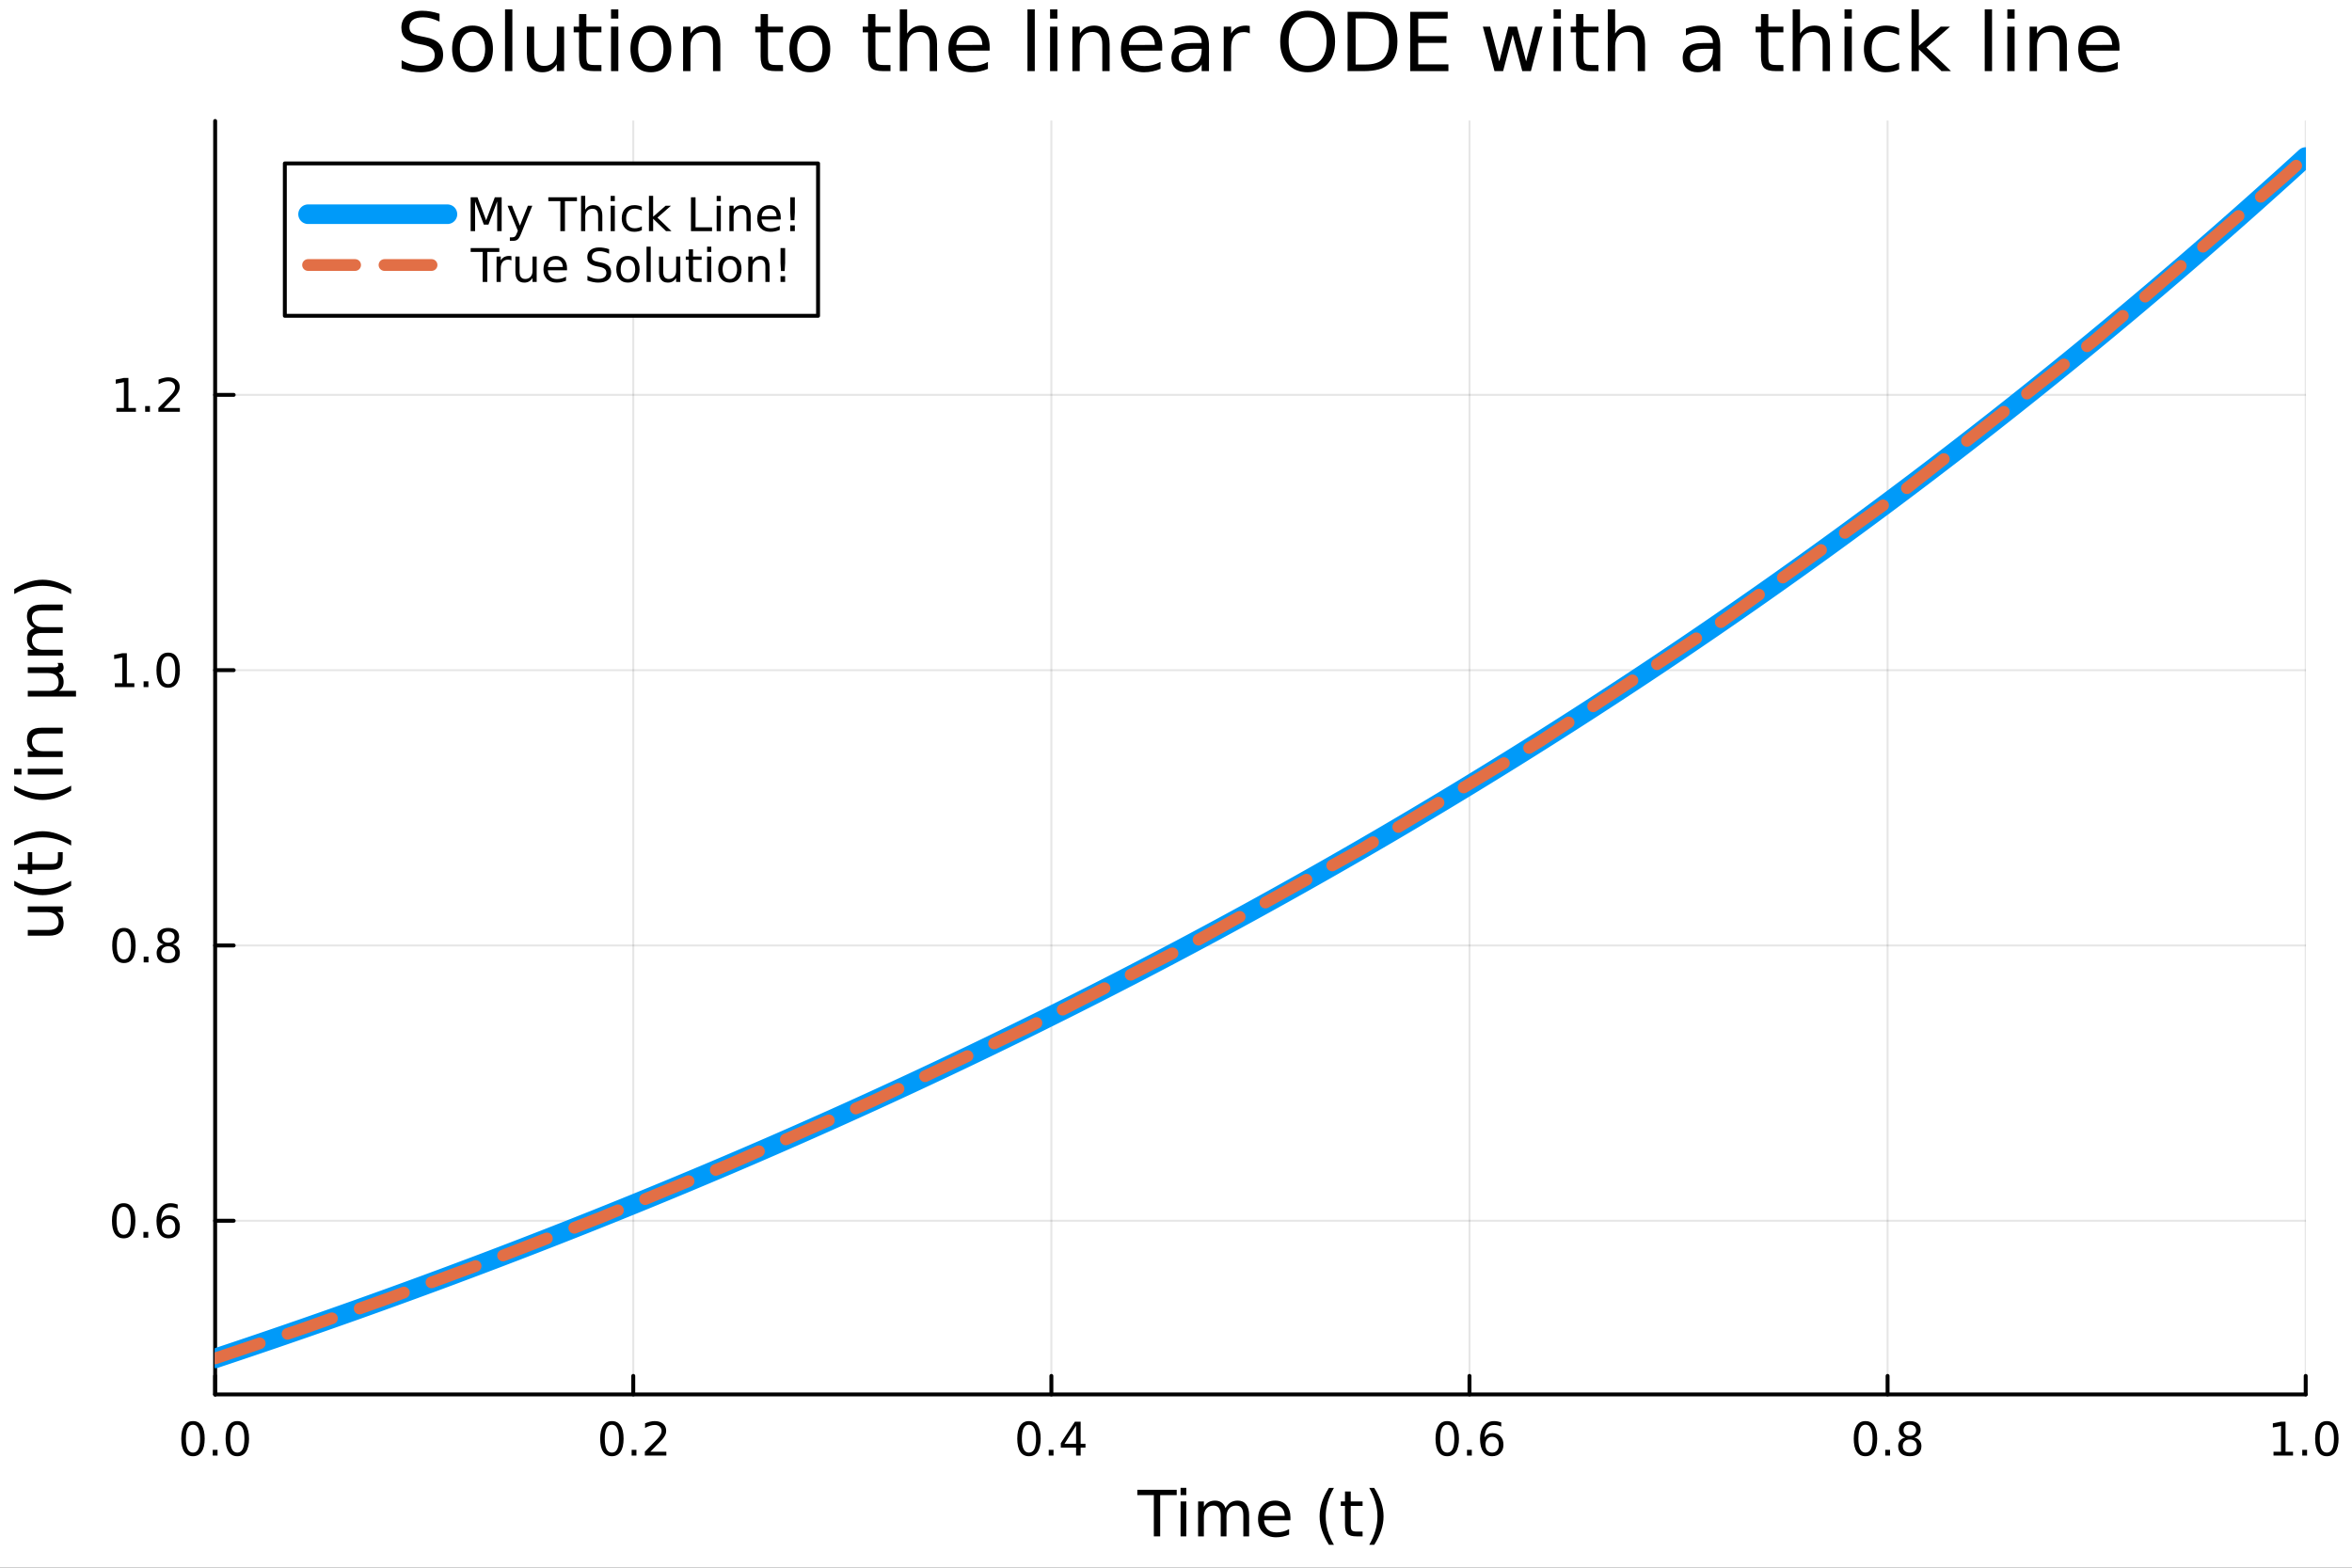 <?xml version="1.0" encoding="utf-8"?>
<svg xmlns="http://www.w3.org/2000/svg" xmlns:xlink="http://www.w3.org/1999/xlink" width="600" height="400" viewBox="0 0 2400 1600">
<rect x="0" y="0" width="2400" height="1600" fill="#333333" stroke="none"/>
<defs>
  <clipPath id="clip800">
    <rect x="0" y="0" width="2400" height="1600"/>
  </clipPath>
</defs>
<path clip-path="url(#clip800)" d="M0 1600 L2400 1600 L2400 0 L0 0  Z" fill="#ffffff" fill-rule="evenodd" fill-opacity="1"/>
<defs>
  <clipPath id="clip801">
    <rect x="480" y="0" width="1681" height="1600"/>
  </clipPath>
</defs>
<path clip-path="url(#clip800)" d="M219.542 1423.18 L2352.76 1423.18 L2352.76 123.472 L219.542 123.472  Z" fill="#ffffff" fill-rule="evenodd" fill-opacity="1"/>
<defs>
  <clipPath id="clip802">
    <rect x="219" y="123" width="2134" height="1301"/>
  </clipPath>
</defs>
<polyline clip-path="url(#clip802)" style="stroke:#000000; stroke-linecap:round; stroke-linejoin:round; stroke-width:2; stroke-opacity:0.1; fill:none" points="219.542,1423.18 219.542,123.472 "/>
<polyline clip-path="url(#clip802)" style="stroke:#000000; stroke-linecap:round; stroke-linejoin:round; stroke-width:2; stroke-opacity:0.1; fill:none" points="646.185,1423.18 646.185,123.472 "/>
<polyline clip-path="url(#clip802)" style="stroke:#000000; stroke-linecap:round; stroke-linejoin:round; stroke-width:2; stroke-opacity:0.1; fill:none" points="1072.83,1423.18 1072.83,123.472 "/>
<polyline clip-path="url(#clip802)" style="stroke:#000000; stroke-linecap:round; stroke-linejoin:round; stroke-width:2; stroke-opacity:0.1; fill:none" points="1499.47,1423.18 1499.47,123.472 "/>
<polyline clip-path="url(#clip802)" style="stroke:#000000; stroke-linecap:round; stroke-linejoin:round; stroke-width:2; stroke-opacity:0.1; fill:none" points="1926.11,1423.18 1926.11,123.472 "/>
<polyline clip-path="url(#clip802)" style="stroke:#000000; stroke-linecap:round; stroke-linejoin:round; stroke-width:2; stroke-opacity:0.1; fill:none" points="2352.76,1423.18 2352.76,123.472 "/>
<polyline clip-path="url(#clip802)" style="stroke:#000000; stroke-linecap:round; stroke-linejoin:round; stroke-width:2; stroke-opacity:0.1; fill:none" points="219.542,1245.91 2352.76,1245.91 "/>
<polyline clip-path="url(#clip802)" style="stroke:#000000; stroke-linecap:round; stroke-linejoin:round; stroke-width:2; stroke-opacity:0.1; fill:none" points="219.542,964.946 2352.76,964.946 "/>
<polyline clip-path="url(#clip802)" style="stroke:#000000; stroke-linecap:round; stroke-linejoin:round; stroke-width:2; stroke-opacity:0.1; fill:none" points="219.542,683.979 2352.76,683.979 "/>
<polyline clip-path="url(#clip802)" style="stroke:#000000; stroke-linecap:round; stroke-linejoin:round; stroke-width:2; stroke-opacity:0.1; fill:none" points="219.542,403.012 2352.76,403.012 "/>
<polyline clip-path="url(#clip800)" style="stroke:#000000; stroke-linecap:round; stroke-linejoin:round; stroke-width:4; stroke-opacity:1; fill:none" points="219.542,1423.18 2352.76,1423.18 "/>
<polyline clip-path="url(#clip800)" style="stroke:#000000; stroke-linecap:round; stroke-linejoin:round; stroke-width:4; stroke-opacity:1; fill:none" points="219.542,1423.18 219.542,1404.28 "/>
<polyline clip-path="url(#clip800)" style="stroke:#000000; stroke-linecap:round; stroke-linejoin:round; stroke-width:4; stroke-opacity:1; fill:none" points="646.185,1423.18 646.185,1404.28 "/>
<polyline clip-path="url(#clip800)" style="stroke:#000000; stroke-linecap:round; stroke-linejoin:round; stroke-width:4; stroke-opacity:1; fill:none" points="1072.83,1423.18 1072.83,1404.28 "/>
<polyline clip-path="url(#clip800)" style="stroke:#000000; stroke-linecap:round; stroke-linejoin:round; stroke-width:4; stroke-opacity:1; fill:none" points="1499.47,1423.18 1499.47,1404.28 "/>
<polyline clip-path="url(#clip800)" style="stroke:#000000; stroke-linecap:round; stroke-linejoin:round; stroke-width:4; stroke-opacity:1; fill:none" points="1926.11,1423.18 1926.11,1404.28 "/>
<polyline clip-path="url(#clip800)" style="stroke:#000000; stroke-linecap:round; stroke-linejoin:round; stroke-width:4; stroke-opacity:1; fill:none" points="2352.76,1423.18 2352.76,1404.28 "/>
<path clip-path="url(#clip800)" d="M196.927 1454.1 Q193.315 1454.1 191.487 1457.66 Q189.681 1461.2 189.681 1468.33 Q189.681 1475.44 191.487 1479.01 Q193.315 1482.55 196.927 1482.55 Q200.561 1482.55 202.366 1479.01 Q204.195 1475.44 204.195 1468.33 Q204.195 1461.2 202.366 1457.66 Q200.561 1454.1 196.927 1454.1 M196.927 1450.39 Q202.737 1450.39 205.792 1455 Q208.871 1459.58 208.871 1468.33 Q208.871 1477.06 205.792 1481.67 Q202.737 1486.25 196.927 1486.25 Q191.116 1486.25 188.038 1481.67 Q184.982 1477.06 184.982 1468.33 Q184.982 1459.58 188.038 1455 Q191.116 1450.39 196.927 1450.39 Z" fill="#000000" fill-rule="nonzero" fill-opacity="1" /><path clip-path="url(#clip800)" d="M217.089 1479.7 L221.973 1479.7 L221.973 1485.58 L217.089 1485.58 L217.089 1479.7 Z" fill="#000000" fill-rule="nonzero" fill-opacity="1" /><path clip-path="url(#clip800)" d="M242.158 1454.1 Q238.547 1454.1 236.718 1457.66 Q234.912 1461.2 234.912 1468.33 Q234.912 1475.44 236.718 1479.01 Q238.547 1482.55 242.158 1482.55 Q245.792 1482.55 247.598 1479.01 Q249.426 1475.44 249.426 1468.33 Q249.426 1461.2 247.598 1457.66 Q245.792 1454.1 242.158 1454.1 M242.158 1450.39 Q247.968 1450.39 251.024 1455 Q254.102 1459.58 254.102 1468.33 Q254.102 1477.06 251.024 1481.67 Q247.968 1486.25 242.158 1486.25 Q236.348 1486.25 233.269 1481.67 Q230.213 1477.06 230.213 1468.33 Q230.213 1459.58 233.269 1455 Q236.348 1450.39 242.158 1450.39 Z" fill="#000000" fill-rule="nonzero" fill-opacity="1" /><path clip-path="url(#clip800)" d="M624.368 1454.1 Q620.757 1454.1 618.928 1457.66 Q617.123 1461.2 617.123 1468.33 Q617.123 1475.44 618.928 1479.01 Q620.757 1482.55 624.368 1482.55 Q628.002 1482.55 629.808 1479.01 Q631.636 1475.44 631.636 1468.33 Q631.636 1461.2 629.808 1457.66 Q628.002 1454.1 624.368 1454.1 M624.368 1450.39 Q630.178 1450.39 633.234 1455 Q636.312 1459.58 636.312 1468.33 Q636.312 1477.06 633.234 1481.67 Q630.178 1486.25 624.368 1486.25 Q618.558 1486.25 615.479 1481.67 Q612.424 1477.06 612.424 1468.33 Q612.424 1459.58 615.479 1455 Q618.558 1450.39 624.368 1450.39 Z" fill="#000000" fill-rule="nonzero" fill-opacity="1" /><path clip-path="url(#clip800)" d="M644.53 1479.7 L649.414 1479.7 L649.414 1485.58 L644.53 1485.58 L644.53 1479.7 Z" fill="#000000" fill-rule="nonzero" fill-opacity="1" /><path clip-path="url(#clip800)" d="M663.627 1481.64 L679.946 1481.64 L679.946 1485.58 L658.002 1485.58 L658.002 1481.64 Q660.664 1478.89 665.247 1474.26 Q669.854 1469.61 671.034 1468.27 Q673.28 1465.74 674.159 1464.01 Q675.062 1462.25 675.062 1460.56 Q675.062 1457.8 673.118 1456.07 Q671.196 1454.33 668.095 1454.33 Q665.895 1454.33 663.442 1455.09 Q661.011 1455.86 658.233 1457.41 L658.233 1452.69 Q661.058 1451.55 663.511 1450.97 Q665.965 1450.39 668.002 1450.39 Q673.372 1450.39 676.567 1453.08 Q679.761 1455.77 679.761 1460.26 Q679.761 1462.39 678.951 1464.31 Q678.164 1466.2 676.057 1468.8 Q675.479 1469.47 672.377 1472.69 Q669.275 1475.88 663.627 1481.64 Z" fill="#000000" fill-rule="nonzero" fill-opacity="1" /><path clip-path="url(#clip800)" d="M1049.97 1454.1 Q1046.36 1454.1 1044.53 1457.66 Q1042.72 1461.2 1042.72 1468.33 Q1042.72 1475.44 1044.53 1479.01 Q1046.36 1482.55 1049.97 1482.55 Q1053.6 1482.55 1055.41 1479.01 Q1057.24 1475.44 1057.24 1468.33 Q1057.24 1461.2 1055.41 1457.66 Q1053.6 1454.1 1049.97 1454.1 M1049.97 1450.39 Q1055.78 1450.39 1058.83 1455 Q1061.91 1459.58 1061.91 1468.33 Q1061.91 1477.06 1058.83 1481.67 Q1055.78 1486.25 1049.97 1486.25 Q1044.16 1486.25 1041.08 1481.67 Q1038.02 1477.06 1038.02 1468.33 Q1038.02 1459.58 1041.08 1455 Q1044.16 1450.39 1049.97 1450.39 Z" fill="#000000" fill-rule="nonzero" fill-opacity="1" /><path clip-path="url(#clip800)" d="M1070.13 1479.7 L1075.02 1479.7 L1075.02 1485.58 L1070.13 1485.58 L1070.13 1479.7 Z" fill="#000000" fill-rule="nonzero" fill-opacity="1" /><path clip-path="url(#clip800)" d="M1098.05 1455.09 L1086.24 1473.54 L1098.05 1473.54 L1098.05 1455.09 M1096.82 1451.02 L1102.7 1451.02 L1102.7 1473.54 L1107.63 1473.54 L1107.63 1477.43 L1102.7 1477.43 L1102.7 1485.58 L1098.05 1485.58 L1098.05 1477.43 L1082.45 1477.43 L1082.45 1472.92 L1096.82 1451.02 Z" fill="#000000" fill-rule="nonzero" fill-opacity="1" /><path clip-path="url(#clip800)" d="M1476.77 1454.1 Q1473.16 1454.1 1471.33 1457.66 Q1469.53 1461.2 1469.53 1468.33 Q1469.53 1475.44 1471.33 1479.01 Q1473.16 1482.55 1476.77 1482.55 Q1480.41 1482.55 1482.21 1479.01 Q1484.04 1475.44 1484.04 1468.33 Q1484.04 1461.2 1482.21 1457.66 Q1480.41 1454.1 1476.77 1454.1 M1476.77 1450.39 Q1482.58 1450.39 1485.64 1455 Q1488.72 1459.58 1488.72 1468.33 Q1488.72 1477.06 1485.64 1481.67 Q1482.58 1486.25 1476.77 1486.25 Q1470.96 1486.25 1467.88 1481.67 Q1464.83 1477.06 1464.83 1468.33 Q1464.83 1459.58 1467.88 1455 Q1470.96 1450.39 1476.77 1450.39 Z" fill="#000000" fill-rule="nonzero" fill-opacity="1" /><path clip-path="url(#clip800)" d="M1496.94 1479.7 L1501.82 1479.7 L1501.82 1485.58 L1496.94 1485.58 L1496.94 1479.7 Z" fill="#000000" fill-rule="nonzero" fill-opacity="1" /><path clip-path="url(#clip800)" d="M1522.58 1466.44 Q1519.44 1466.44 1517.58 1468.59 Q1515.76 1470.74 1515.76 1474.49 Q1515.76 1478.22 1517.58 1480.39 Q1519.44 1482.55 1522.58 1482.55 Q1525.73 1482.55 1527.56 1480.39 Q1529.41 1478.22 1529.41 1474.49 Q1529.41 1470.74 1527.56 1468.59 Q1525.73 1466.44 1522.58 1466.44 M1531.87 1451.78 L1531.87 1456.04 Q1530.11 1455.21 1528.3 1454.77 Q1526.52 1454.33 1524.76 1454.33 Q1520.13 1454.33 1517.68 1457.45 Q1515.25 1460.58 1514.9 1466.9 Q1516.26 1464.89 1518.32 1463.82 Q1520.38 1462.73 1522.86 1462.73 Q1528.07 1462.73 1531.08 1465.9 Q1534.11 1469.05 1534.11 1474.49 Q1534.11 1479.82 1530.96 1483.03 Q1527.82 1486.25 1522.58 1486.25 Q1516.59 1486.25 1513.42 1481.67 Q1510.25 1477.06 1510.25 1468.33 Q1510.25 1460.14 1514.13 1455.28 Q1518.02 1450.39 1524.57 1450.39 Q1526.33 1450.39 1528.12 1450.74 Q1529.92 1451.09 1531.87 1451.78 Z" fill="#000000" fill-rule="nonzero" fill-opacity="1" /><path clip-path="url(#clip800)" d="M1903.54 1454.1 Q1899.93 1454.1 1898.1 1457.66 Q1896.3 1461.2 1896.3 1468.33 Q1896.3 1475.44 1898.1 1479.01 Q1899.93 1482.55 1903.54 1482.55 Q1907.18 1482.55 1908.98 1479.01 Q1910.81 1475.44 1910.81 1468.33 Q1910.81 1461.2 1908.98 1457.66 Q1907.18 1454.1 1903.54 1454.1 M1903.54 1450.39 Q1909.35 1450.39 1912.41 1455 Q1915.49 1459.58 1915.49 1468.33 Q1915.49 1477.06 1912.41 1481.67 Q1909.35 1486.25 1903.54 1486.25 Q1897.73 1486.25 1894.65 1481.67 Q1891.6 1477.06 1891.6 1468.33 Q1891.6 1459.58 1894.65 1455 Q1897.73 1450.39 1903.54 1450.39 Z" fill="#000000" fill-rule="nonzero" fill-opacity="1" /><path clip-path="url(#clip800)" d="M1923.71 1479.7 L1928.59 1479.7 L1928.59 1485.58 L1923.71 1485.58 L1923.71 1479.7 Z" fill="#000000" fill-rule="nonzero" fill-opacity="1" /><path clip-path="url(#clip800)" d="M1948.78 1469.17 Q1945.44 1469.17 1943.52 1470.95 Q1941.62 1472.73 1941.62 1475.86 Q1941.62 1478.98 1943.52 1480.77 Q1945.44 1482.55 1948.78 1482.55 Q1952.11 1482.55 1954.03 1480.77 Q1955.95 1478.96 1955.95 1475.86 Q1955.95 1472.73 1954.03 1470.95 Q1952.13 1469.17 1948.78 1469.17 M1944.1 1467.18 Q1941.09 1466.44 1939.4 1464.38 Q1937.73 1462.32 1937.73 1459.35 Q1937.73 1455.21 1940.67 1452.8 Q1943.64 1450.39 1948.78 1450.39 Q1953.94 1450.39 1956.88 1452.8 Q1959.82 1455.21 1959.82 1459.35 Q1959.82 1462.32 1958.13 1464.38 Q1956.46 1466.44 1953.47 1467.18 Q1956.85 1467.96 1958.73 1470.26 Q1960.63 1472.55 1960.63 1475.86 Q1960.63 1480.88 1957.55 1483.57 Q1954.49 1486.25 1948.78 1486.25 Q1943.06 1486.25 1939.98 1483.57 Q1936.92 1480.88 1936.92 1475.86 Q1936.92 1472.55 1938.82 1470.26 Q1940.72 1467.96 1944.1 1467.18 M1942.39 1459.79 Q1942.39 1462.48 1944.05 1463.98 Q1945.74 1465.49 1948.78 1465.49 Q1951.78 1465.49 1953.47 1463.98 Q1955.19 1462.48 1955.19 1459.79 Q1955.19 1457.11 1953.47 1455.6 Q1951.78 1454.1 1948.78 1454.1 Q1945.74 1454.1 1944.05 1455.6 Q1942.39 1457.11 1942.39 1459.79 Z" fill="#000000" fill-rule="nonzero" fill-opacity="1" /><path clip-path="url(#clip800)" d="M2319.91 1481.64 L2327.55 1481.64 L2327.55 1455.28 L2319.24 1456.95 L2319.24 1452.69 L2327.5 1451.02 L2332.18 1451.02 L2332.18 1481.64 L2339.82 1481.64 L2339.82 1485.58 L2319.91 1485.58 L2319.91 1481.64 Z" fill="#000000" fill-rule="nonzero" fill-opacity="1" /><path clip-path="url(#clip800)" d="M2349.26 1479.7 L2354.14 1479.7 L2354.14 1485.58 L2349.26 1485.58 L2349.26 1479.7 Z" fill="#000000" fill-rule="nonzero" fill-opacity="1" /><path clip-path="url(#clip800)" d="M2374.33 1454.1 Q2370.72 1454.1 2368.89 1457.66 Q2367.08 1461.2 2367.08 1468.33 Q2367.08 1475.44 2368.89 1479.01 Q2370.72 1482.55 2374.33 1482.55 Q2377.96 1482.55 2379.77 1479.01 Q2381.6 1475.44 2381.6 1468.33 Q2381.6 1461.2 2379.77 1457.66 Q2377.96 1454.1 2374.33 1454.1 M2374.33 1450.39 Q2380.14 1450.39 2383.2 1455 Q2386.27 1459.58 2386.27 1468.33 Q2386.27 1477.06 2383.2 1481.67 Q2380.14 1486.25 2374.33 1486.25 Q2368.52 1486.25 2365.44 1481.67 Q2362.39 1477.06 2362.39 1468.33 Q2362.39 1459.58 2365.44 1455 Q2368.52 1450.39 2374.33 1450.39 Z" fill="#000000" fill-rule="nonzero" fill-opacity="1" /><path clip-path="url(#clip800)" d="M1160.52 1520.52 L1200.72 1520.52 L1200.72 1525.93 L1183.85 1525.93 L1183.85 1568.04 L1177.39 1568.04 L1177.39 1525.93 L1160.52 1525.93 L1160.52 1520.52 Z" fill="#000000" fill-rule="nonzero" fill-opacity="1" /><path clip-path="url(#clip800)" d="M1204.67 1532.4 L1210.52 1532.4 L1210.52 1568.04 L1204.67 1568.04 L1204.67 1532.4 M1204.67 1518.52 L1210.52 1518.52 L1210.52 1525.93 L1204.67 1525.93 L1204.67 1518.52 Z" fill="#000000" fill-rule="nonzero" fill-opacity="1" /><path clip-path="url(#clip800)" d="M1250.53 1539.24 Q1252.73 1535.29 1255.78 1533.41 Q1258.84 1531.54 1262.98 1531.54 Q1268.55 1531.54 1271.57 1535.45 Q1274.6 1539.33 1274.6 1546.53 L1274.6 1568.04 L1268.71 1568.04 L1268.71 1546.72 Q1268.71 1541.59 1266.89 1539.11 Q1265.08 1536.63 1261.35 1536.63 Q1256.8 1536.63 1254.16 1539.65 Q1251.52 1542.68 1251.52 1547.9 L1251.52 1568.04 L1245.63 1568.04 L1245.63 1546.72 Q1245.63 1541.56 1243.82 1539.11 Q1242 1536.63 1238.22 1536.63 Q1233.73 1536.63 1231.09 1539.68 Q1228.44 1542.71 1228.44 1547.9 L1228.44 1568.04 L1222.56 1568.04 L1222.56 1532.4 L1228.44 1532.4 L1228.44 1537.93 Q1230.45 1534.66 1233.25 1533.1 Q1236.05 1531.54 1239.9 1531.54 Q1243.79 1531.54 1246.49 1533.51 Q1249.23 1535.48 1250.53 1539.24 Z" fill="#000000" fill-rule="nonzero" fill-opacity="1" /><path clip-path="url(#clip800)" d="M1316.77 1548.76 L1316.77 1551.62 L1289.84 1551.62 Q1290.22 1557.67 1293.47 1560.85 Q1296.75 1564 1302.57 1564 Q1305.95 1564 1309.1 1563.17 Q1312.28 1562.35 1315.4 1560.69 L1315.4 1566.23 Q1312.25 1567.57 1308.94 1568.27 Q1305.63 1568.97 1302.22 1568.97 Q1293.69 1568.97 1288.7 1564 Q1283.73 1559.04 1283.73 1550.57 Q1283.73 1541.82 1288.44 1536.69 Q1293.18 1531.54 1301.2 1531.54 Q1308.4 1531.54 1312.57 1536.18 Q1316.77 1540.8 1316.77 1548.76 M1310.91 1547.04 Q1310.85 1542.23 1308.21 1539.37 Q1305.6 1536.5 1301.27 1536.5 Q1296.37 1536.5 1293.41 1539.27 Q1290.48 1542.04 1290.03 1547.07 L1310.91 1547.04 Z" fill="#000000" fill-rule="nonzero" fill-opacity="1" /><path clip-path="url(#clip800)" d="M1361.17 1518.58 Q1356.9 1525.9 1354.84 1533.06 Q1352.77 1540.23 1352.77 1547.58 Q1352.77 1554.93 1354.84 1562.16 Q1356.94 1569.35 1361.17 1576.64 L1356.08 1576.64 Q1351.3 1569.16 1348.91 1561.93 Q1346.56 1554.71 1346.56 1547.58 Q1346.56 1540.48 1348.91 1533.29 Q1351.27 1526.09 1356.08 1518.58 L1361.17 1518.58 Z" fill="#000000" fill-rule="nonzero" fill-opacity="1" /><path clip-path="url(#clip800)" d="M1378.32 1522.27 L1378.32 1532.4 L1390.39 1532.4 L1390.39 1536.95 L1378.32 1536.95 L1378.32 1556.3 Q1378.32 1560.66 1379.5 1561.9 Q1380.71 1563.14 1384.37 1563.14 L1390.39 1563.14 L1390.39 1568.04 L1384.37 1568.04 Q1377.59 1568.04 1375.01 1565.53 Q1372.44 1562.98 1372.44 1556.3 L1372.44 1536.95 L1368.14 1536.95 L1368.14 1532.4 L1372.44 1532.4 L1372.44 1522.27 L1378.32 1522.27 Z" fill="#000000" fill-rule="nonzero" fill-opacity="1" /><path clip-path="url(#clip800)" d="M1397.17 1518.58 L1402.26 1518.58 Q1407.03 1526.09 1409.39 1533.29 Q1411.78 1540.48 1411.78 1547.58 Q1411.78 1554.71 1409.39 1561.93 Q1407.03 1569.16 1402.26 1576.64 L1397.17 1576.64 Q1401.4 1569.35 1403.47 1562.16 Q1405.57 1554.93 1405.57 1547.58 Q1405.57 1540.23 1403.47 1533.06 Q1401.4 1525.9 1397.17 1518.58 Z" fill="#000000" fill-rule="nonzero" fill-opacity="1" /><polyline clip-path="url(#clip800)" style="stroke:#000000; stroke-linecap:round; stroke-linejoin:round; stroke-width:4; stroke-opacity:1; fill:none" points="219.542,1423.18 219.542,123.472 "/>
<polyline clip-path="url(#clip800)" style="stroke:#000000; stroke-linecap:round; stroke-linejoin:round; stroke-width:4; stroke-opacity:1; fill:none" points="219.542,1245.91 238.44,1245.91 "/>
<polyline clip-path="url(#clip800)" style="stroke:#000000; stroke-linecap:round; stroke-linejoin:round; stroke-width:4; stroke-opacity:1; fill:none" points="219.542,964.946 238.44,964.946 "/>
<polyline clip-path="url(#clip800)" style="stroke:#000000; stroke-linecap:round; stroke-linejoin:round; stroke-width:4; stroke-opacity:1; fill:none" points="219.542,683.979 238.44,683.979 "/>
<polyline clip-path="url(#clip800)" style="stroke:#000000; stroke-linecap:round; stroke-linejoin:round; stroke-width:4; stroke-opacity:1; fill:none" points="219.542,403.012 238.44,403.012 "/>
<path clip-path="url(#clip800)" d="M126.205 1231.71 Q122.593 1231.71 120.765 1235.28 Q118.959 1238.82 118.959 1245.95 Q118.959 1253.05 120.765 1256.62 Q122.593 1260.16 126.205 1260.16 Q129.839 1260.16 131.644 1256.62 Q133.473 1253.05 133.473 1245.95 Q133.473 1238.82 131.644 1235.28 Q129.839 1231.71 126.205 1231.71 M126.205 1228.01 Q132.015 1228.01 135.07 1232.61 Q138.149 1237.2 138.149 1245.95 Q138.149 1254.67 135.07 1259.28 Q132.015 1263.86 126.205 1263.86 Q120.394 1263.86 117.316 1259.28 Q114.26 1254.67 114.26 1245.95 Q114.26 1237.2 117.316 1232.61 Q120.394 1228.01 126.205 1228.01 Z" fill="#000000" fill-rule="nonzero" fill-opacity="1" /><path clip-path="url(#clip800)" d="M146.366 1257.31 L151.251 1257.31 L151.251 1263.19 L146.366 1263.19 L146.366 1257.31 Z" fill="#000000" fill-rule="nonzero" fill-opacity="1" /><path clip-path="url(#clip800)" d="M172.014 1244.05 Q168.866 1244.05 167.015 1246.2 Q165.186 1248.35 165.186 1252.1 Q165.186 1255.83 167.015 1258.01 Q168.866 1260.16 172.014 1260.16 Q175.163 1260.16 176.991 1258.01 Q178.843 1255.83 178.843 1252.1 Q178.843 1248.35 176.991 1246.2 Q175.163 1244.05 172.014 1244.05 M181.297 1229.4 L181.297 1233.66 Q179.538 1232.82 177.732 1232.38 Q175.95 1231.94 174.19 1231.94 Q169.561 1231.94 167.107 1235.07 Q164.677 1238.19 164.329 1244.51 Q165.695 1242.5 167.755 1241.43 Q169.815 1240.35 172.292 1240.35 Q177.501 1240.35 180.51 1243.52 Q183.542 1246.66 183.542 1252.1 Q183.542 1257.43 180.394 1260.65 Q177.246 1263.86 172.014 1263.86 Q166.019 1263.86 162.848 1259.28 Q159.677 1254.67 159.677 1245.95 Q159.677 1237.75 163.565 1232.89 Q167.454 1228.01 174.005 1228.01 Q175.764 1228.01 177.547 1228.35 Q179.352 1228.7 181.297 1229.4 Z" fill="#000000" fill-rule="nonzero" fill-opacity="1" /><path clip-path="url(#clip800)" d="M126.459 950.744 Q122.848 950.744 121.019 954.309 Q119.214 957.851 119.214 964.98 Q119.214 972.087 121.019 975.652 Q122.848 979.193 126.459 979.193 Q130.093 979.193 131.899 975.652 Q133.728 972.087 133.728 964.98 Q133.728 957.851 131.899 954.309 Q130.093 950.744 126.459 950.744 M126.459 947.041 Q132.269 947.041 135.325 951.647 Q138.404 956.23 138.404 964.98 Q138.404 973.707 135.325 978.314 Q132.269 982.897 126.459 982.897 Q120.649 982.897 117.57 978.314 Q114.515 973.707 114.515 964.98 Q114.515 956.23 117.57 951.647 Q120.649 947.041 126.459 947.041 Z" fill="#000000" fill-rule="nonzero" fill-opacity="1" /><path clip-path="url(#clip800)" d="M146.621 976.346 L151.505 976.346 L151.505 982.226 L146.621 982.226 L146.621 976.346 Z" fill="#000000" fill-rule="nonzero" fill-opacity="1" /><path clip-path="url(#clip800)" d="M171.69 965.814 Q168.357 965.814 166.436 967.596 Q164.538 969.378 164.538 972.503 Q164.538 975.628 166.436 977.411 Q168.357 979.193 171.69 979.193 Q175.024 979.193 176.945 977.411 Q178.866 975.605 178.866 972.503 Q178.866 969.378 176.945 967.596 Q175.047 965.814 171.69 965.814 M167.015 963.823 Q164.005 963.082 162.315 961.022 Q160.649 958.962 160.649 955.999 Q160.649 951.855 163.589 949.448 Q166.552 947.041 171.69 947.041 Q176.852 947.041 179.792 949.448 Q182.732 951.855 182.732 955.999 Q182.732 958.962 181.042 961.022 Q179.376 963.082 176.389 963.823 Q179.769 964.61 181.644 966.902 Q183.542 969.193 183.542 972.503 Q183.542 977.527 180.464 980.212 Q177.408 982.897 171.69 982.897 Q165.973 982.897 162.894 980.212 Q159.839 977.527 159.839 972.503 Q159.839 969.193 161.737 966.902 Q163.635 964.61 167.015 963.823 M165.302 956.439 Q165.302 959.124 166.968 960.629 Q168.658 962.133 171.69 962.133 Q174.7 962.133 176.389 960.629 Q178.102 959.124 178.102 956.439 Q178.102 953.754 176.389 952.249 Q174.7 950.744 171.69 950.744 Q168.658 950.744 166.968 952.249 Q165.302 953.754 165.302 956.439 Z" fill="#000000" fill-rule="nonzero" fill-opacity="1" /><path clip-path="url(#clip800)" d="M117.177 697.324 L124.816 697.324 L124.816 670.958 L116.506 672.625 L116.506 668.366 L124.769 666.699 L129.445 666.699 L129.445 697.324 L137.084 697.324 L137.084 701.259 L117.177 701.259 L117.177 697.324 Z" fill="#000000" fill-rule="nonzero" fill-opacity="1" /><path clip-path="url(#clip800)" d="M146.529 695.379 L151.413 695.379 L151.413 701.259 L146.529 701.259 L146.529 695.379 Z" fill="#000000" fill-rule="nonzero" fill-opacity="1" /><path clip-path="url(#clip800)" d="M171.598 669.778 Q167.987 669.778 166.158 673.342 Q164.352 676.884 164.352 684.014 Q164.352 691.12 166.158 694.685 Q167.987 698.227 171.598 698.227 Q175.232 698.227 177.038 694.685 Q178.866 691.12 178.866 684.014 Q178.866 676.884 177.038 673.342 Q175.232 669.778 171.598 669.778 M171.598 666.074 Q177.408 666.074 180.464 670.68 Q183.542 675.264 183.542 684.014 Q183.542 692.74 180.464 697.347 Q177.408 701.93 171.598 701.93 Q165.788 701.93 162.709 697.347 Q159.653 692.74 159.653 684.014 Q159.653 675.264 162.709 670.68 Q165.788 666.074 171.598 666.074 Z" fill="#000000" fill-rule="nonzero" fill-opacity="1" /><path clip-path="url(#clip800)" d="M118.774 416.357 L126.413 416.357 L126.413 389.991 L118.103 391.658 L118.103 387.399 L126.367 385.732 L131.042 385.732 L131.042 416.357 L138.681 416.357 L138.681 420.292 L118.774 420.292 L118.774 416.357 Z" fill="#000000" fill-rule="nonzero" fill-opacity="1" /><path clip-path="url(#clip800)" d="M148.126 414.413 L153.01 414.413 L153.01 420.292 L148.126 420.292 L148.126 414.413 Z" fill="#000000" fill-rule="nonzero" fill-opacity="1" /><path clip-path="url(#clip800)" d="M167.223 416.357 L183.542 416.357 L183.542 420.292 L161.598 420.292 L161.598 416.357 Q164.26 413.602 168.843 408.973 Q173.45 404.32 174.63 402.978 Q176.876 400.454 177.755 398.718 Q178.658 396.959 178.658 395.269 Q178.658 392.515 176.714 390.779 Q174.792 389.042 171.69 389.042 Q169.491 389.042 167.038 389.806 Q164.607 390.57 161.829 392.121 L161.829 387.399 Q164.653 386.265 167.107 385.686 Q169.561 385.107 171.598 385.107 Q176.968 385.107 180.163 387.792 Q183.357 390.478 183.357 394.968 Q183.357 397.098 182.547 399.019 Q181.76 400.917 179.653 403.51 Q179.075 404.181 175.973 407.399 Q172.871 410.593 167.223 416.357 Z" fill="#000000" fill-rule="nonzero" fill-opacity="1" /><path clip-path="url(#clip800)" d="M49.936 954.971 L28.356 954.971 L28.356 949.115 L49.713 949.115 Q54.774 949.115 57.32 947.142 Q59.835 945.168 59.835 941.221 Q59.835 936.479 56.811 933.742 Q53.787 930.973 48.567 930.973 L28.356 930.973 L28.356 925.116 L64.004 925.116 L64.004 930.973 L58.53 930.973 Q61.776 933.105 63.368 935.938 Q64.927 938.739 64.927 942.463 Q64.927 948.606 61.108 951.789 Q57.288 954.971 49.936 954.971 M27.497 940.235 L27.497 940.235 Z" fill="#000000" fill-rule="nonzero" fill-opacity="1" /><path clip-path="url(#clip800)" d="M14.543 898.985 Q21.863 903.25 29.025 905.319 Q36.186 907.388 43.538 907.388 Q50.891 907.388 58.116 905.319 Q65.309 903.218 72.598 898.985 L72.598 904.078 Q65.118 908.852 57.893 911.239 Q50.668 913.594 43.538 913.594 Q36.441 913.594 29.247 911.239 Q22.054 908.884 14.543 904.078 L14.543 898.985 Z" fill="#000000" fill-rule="nonzero" fill-opacity="1" /><path clip-path="url(#clip800)" d="M18.235 881.829 L28.356 881.829 L28.356 869.766 L32.908 869.766 L32.908 881.829 L52.259 881.829 Q56.62 881.829 57.861 880.652 Q59.103 879.442 59.103 875.782 L59.103 869.766 L64.004 869.766 L64.004 875.782 Q64.004 882.562 61.49 885.14 Q58.943 887.718 52.259 887.718 L32.908 887.718 L32.908 892.015 L28.356 892.015 L28.356 887.718 L18.235 887.718 L18.235 881.829 Z" fill="#000000" fill-rule="nonzero" fill-opacity="1" /><path clip-path="url(#clip800)" d="M14.543 862.987 L14.543 857.894 Q22.054 853.12 29.247 850.765 Q36.441 848.378 43.538 848.378 Q50.668 848.378 57.893 850.765 Q65.118 853.12 72.598 857.894 L72.598 862.987 Q65.309 858.754 58.116 856.685 Q50.891 854.584 43.538 854.584 Q36.186 854.584 29.025 856.685 Q21.863 858.754 14.543 862.987 Z" fill="#000000" fill-rule="nonzero" fill-opacity="1" /><path clip-path="url(#clip800)" d="M14.543 801.844 Q21.863 806.109 29.025 808.178 Q36.186 810.247 43.538 810.247 Q50.891 810.247 58.116 808.178 Q65.309 806.078 72.598 801.844 L72.598 806.937 Q65.118 811.711 57.893 814.098 Q50.668 816.454 43.538 816.454 Q36.441 816.454 29.247 814.098 Q22.054 811.743 14.543 806.937 L14.543 801.844 Z" fill="#000000" fill-rule="nonzero" fill-opacity="1" /><path clip-path="url(#clip800)" d="M28.356 790.482 L28.356 784.625 L64.004 784.625 L64.004 790.482 L28.356 790.482 M14.479 790.482 L14.479 784.625 L21.895 784.625 L21.895 790.482 L14.479 790.482 Z" fill="#000000" fill-rule="nonzero" fill-opacity="1" /><path clip-path="url(#clip800)" d="M42.488 742.739 L64.004 742.739 L64.004 748.595 L42.679 748.595 Q37.618 748.595 35.104 750.569 Q32.589 752.542 32.589 756.489 Q32.589 761.231 35.613 763.968 Q38.637 766.706 43.857 766.706 L64.004 766.706 L64.004 772.594 L28.356 772.594 L28.356 766.706 L33.894 766.706 Q30.68 764.605 29.088 761.772 Q27.497 758.908 27.497 755.184 Q27.497 749.041 31.316 745.89 Q35.104 742.739 42.488 742.739 Z" fill="#000000" fill-rule="nonzero" fill-opacity="1" /><path clip-path="url(#clip800)" d="M77.563 710.942 L28.356 710.942 L28.356 705.086 L50.509 705.086 Q55.124 705.086 57.479 702.889 Q59.835 700.693 59.835 696.396 Q59.835 691.686 57.161 689.33 Q54.487 686.943 49.14 686.943 L28.356 686.943 L28.356 681.087 L55.792 681.087 Q57.702 681.087 58.625 680.546 Q59.516 679.973 59.516 678.795 Q59.516 678.509 59.357 678 Q59.166 677.49 58.784 676.599 L63.495 676.599 Q64.227 677.904 64.577 679.082 Q64.927 680.228 64.927 681.342 Q64.927 683.538 63.686 684.843 Q62.445 686.148 59.898 686.625 Q62.413 688.216 63.686 690.54 Q64.927 692.832 64.927 695.951 Q64.927 699.197 63.686 701.489 Q62.445 703.749 59.962 705.086 L77.563 705.086 L77.563 710.942 Z" fill="#000000" fill-rule="nonzero" fill-opacity="1" /><path clip-path="url(#clip800)" d="M35.199 641.11 Q31.253 638.914 29.375 635.859 Q27.497 632.803 27.497 628.665 Q27.497 623.095 31.412 620.072 Q35.295 617.048 42.488 617.048 L64.004 617.048 L64.004 622.936 L42.679 622.936 Q37.555 622.936 35.072 624.75 Q32.589 626.565 32.589 630.289 Q32.589 634.84 35.613 637.482 Q38.637 640.124 43.857 640.124 L64.004 640.124 L64.004 646.012 L42.679 646.012 Q37.523 646.012 35.072 647.826 Q32.589 649.64 32.589 653.428 Q32.589 657.916 35.645 660.557 Q38.669 663.199 43.857 663.199 L64.004 663.199 L64.004 669.088 L28.356 669.088 L28.356 663.199 L33.894 663.199 Q30.616 661.194 29.056 658.393 Q27.497 655.592 27.497 651.741 Q27.497 647.858 29.47 645.152 Q31.444 642.415 35.199 641.11 Z" fill="#000000" fill-rule="nonzero" fill-opacity="1" /><path clip-path="url(#clip800)" d="M14.543 606.29 L14.543 601.197 Q22.054 596.423 29.247 594.068 Q36.441 591.681 43.538 591.681 Q50.668 591.681 57.893 594.068 Q65.118 596.423 72.598 601.197 L72.598 606.29 Q65.309 602.057 58.116 599.988 Q50.891 597.887 43.538 597.887 Q36.186 597.887 29.025 599.988 Q21.863 602.057 14.543 606.29 Z" fill="#000000" fill-rule="nonzero" fill-opacity="1" /><path clip-path="url(#clip800)" d="M448.503 14.081 L448.503 22.061 Q443.845 19.833 439.713 18.739 Q435.581 17.646 431.732 17.646 Q425.048 17.646 421.403 20.238 Q417.797 22.831 417.797 27.611 Q417.797 31.621 420.187 33.687 Q422.618 35.713 429.342 36.969 L434.284 37.981 Q443.439 39.723 447.774 44.139 Q452.149 48.514 452.149 55.886 Q452.149 64.677 446.235 69.214 Q440.361 73.751 428.978 73.751 Q424.684 73.751 419.823 72.778 Q415.002 71.806 409.817 69.902 L409.817 61.477 Q414.8 64.272 419.58 65.689 Q424.36 67.107 428.978 67.107 Q435.986 67.107 439.794 64.353 Q443.601 61.598 443.601 56.494 Q443.601 52.038 440.847 49.526 Q438.133 47.015 431.894 45.759 L426.912 44.787 Q417.757 42.964 413.665 39.075 Q409.574 35.186 409.574 28.259 Q409.574 20.238 415.205 15.62 Q420.876 11.002 430.801 11.002 Q435.054 11.002 439.47 11.772 Q443.885 12.542 448.503 14.081 Z" fill="#000000" fill-rule="nonzero" fill-opacity="1" /><path clip-path="url(#clip800)" d="M482.166 32.431 Q476.171 32.431 472.687 37.131 Q469.203 41.789 469.203 49.931 Q469.203 58.074 472.646 62.773 Q476.13 67.431 482.166 67.431 Q488.121 67.431 491.605 62.732 Q495.088 58.033 495.088 49.931 Q495.088 41.87 491.605 37.171 Q488.121 32.431 482.166 32.431 M482.166 26.112 Q491.888 26.112 497.438 32.431 Q502.988 38.751 502.988 49.931 Q502.988 61.071 497.438 67.431 Q491.888 73.751 482.166 73.751 Q472.403 73.751 466.854 67.431 Q461.344 61.071 461.344 49.931 Q461.344 38.751 466.854 32.431 Q472.403 26.112 482.166 26.112 Z" fill="#000000" fill-rule="nonzero" fill-opacity="1" /><path clip-path="url(#clip800)" d="M515.343 9.544 L522.797 9.544 L522.797 72.576 L515.343 72.576 L515.343 9.544 Z" fill="#000000" fill-rule="nonzero" fill-opacity="1" /><path clip-path="url(#clip800)" d="M537.623 54.671 L537.623 27.206 L545.077 27.206 L545.077 54.387 Q545.077 60.828 547.588 64.069 Q550.1 67.269 555.123 67.269 Q561.159 67.269 564.642 63.421 Q568.167 59.573 568.167 52.929 L568.167 27.206 L575.62 27.206 L575.62 72.576 L568.167 72.576 L568.167 65.608 Q565.453 69.74 561.847 71.766 Q558.283 73.751 553.543 73.751 Q545.725 73.751 541.674 68.89 Q537.623 64.029 537.623 54.671 M556.379 26.112 L556.379 26.112 Z" fill="#000000" fill-rule="nonzero" fill-opacity="1" /><path clip-path="url(#clip800)" d="M598.346 14.324 L598.346 27.206 L613.699 27.206 L613.699 32.999 L598.346 32.999 L598.346 57.628 Q598.346 63.178 599.845 64.758 Q601.384 66.338 606.043 66.338 L613.699 66.338 L613.699 72.576 L606.043 72.576 Q597.414 72.576 594.133 69.376 Q590.852 66.135 590.852 57.628 L590.852 32.999 L585.383 32.999 L585.383 27.206 L590.852 27.206 L590.852 14.324 L598.346 14.324 Z" fill="#000000" fill-rule="nonzero" fill-opacity="1" /><path clip-path="url(#clip800)" d="M623.502 27.206 L630.956 27.206 L630.956 72.576 L623.502 72.576 L623.502 27.206 M623.502 9.544 L630.956 9.544 L630.956 18.983 L623.502 18.983 L623.502 9.544 Z" fill="#000000" fill-rule="nonzero" fill-opacity="1" /><path clip-path="url(#clip800)" d="M664.133 32.431 Q658.137 32.431 654.654 37.131 Q651.17 41.789 651.17 49.931 Q651.17 58.074 654.613 62.773 Q658.097 67.431 664.133 67.431 Q670.088 67.431 673.571 62.732 Q677.055 58.033 677.055 49.931 Q677.055 41.87 673.571 37.171 Q670.088 32.431 664.133 32.431 M664.133 26.112 Q673.855 26.112 679.405 32.431 Q684.954 38.751 684.954 49.931 Q684.954 61.071 679.405 67.431 Q673.855 73.751 664.133 73.751 Q654.37 73.751 648.82 67.431 Q643.311 61.071 643.311 49.931 Q643.311 38.751 648.82 32.431 Q654.37 26.112 664.133 26.112 Z" fill="#000000" fill-rule="nonzero" fill-opacity="1" /><path clip-path="url(#clip800)" d="M735.024 45.192 L735.024 72.576 L727.57 72.576 L727.57 45.435 Q727.57 38.994 725.058 35.794 Q722.547 32.594 717.524 32.594 Q711.488 32.594 708.004 36.442 Q704.52 40.29 704.52 46.934 L704.52 72.576 L697.026 72.576 L697.026 27.206 L704.52 27.206 L704.52 34.254 Q707.194 30.163 710.799 28.138 Q714.445 26.112 719.184 26.112 Q727.003 26.112 731.013 30.973 Q735.024 35.794 735.024 45.192 Z" fill="#000000" fill-rule="nonzero" fill-opacity="1" /><path clip-path="url(#clip800)" d="M783.634 14.324 L783.634 27.206 L798.987 27.206 L798.987 32.999 L783.634 32.999 L783.634 57.628 Q783.634 63.178 785.133 64.758 Q786.673 66.338 791.331 66.338 L798.987 66.338 L798.987 72.576 L791.331 72.576 Q782.703 72.576 779.421 69.376 Q776.14 66.135 776.14 57.628 L776.14 32.999 L770.671 32.999 L770.671 27.206 L776.14 27.206 L776.14 14.324 L783.634 14.324 Z" fill="#000000" fill-rule="nonzero" fill-opacity="1" /><path clip-path="url(#clip800)" d="M826.371 32.431 Q820.376 32.431 816.892 37.131 Q813.409 41.789 813.409 49.931 Q813.409 58.074 816.852 62.773 Q820.336 67.431 826.371 67.431 Q832.326 67.431 835.81 62.732 Q839.294 58.033 839.294 49.931 Q839.294 41.87 835.81 37.171 Q832.326 32.431 826.371 32.431 M826.371 26.112 Q836.094 26.112 841.643 32.431 Q847.193 38.751 847.193 49.931 Q847.193 61.071 841.643 67.431 Q836.094 73.751 826.371 73.751 Q816.609 73.751 811.059 67.431 Q805.55 61.071 805.55 49.931 Q805.55 38.751 811.059 32.431 Q816.609 26.112 826.371 26.112 Z" fill="#000000" fill-rule="nonzero" fill-opacity="1" /><path clip-path="url(#clip800)" d="M893.292 14.324 L893.292 27.206 L908.645 27.206 L908.645 32.999 L893.292 32.999 L893.292 57.628 Q893.292 63.178 894.791 64.758 Q896.331 66.338 900.989 66.338 L908.645 66.338 L908.645 72.576 L900.989 72.576 Q892.361 72.576 889.079 69.376 Q885.798 66.135 885.798 57.628 L885.798 32.999 L880.329 32.999 L880.329 27.206 L885.798 27.206 L885.798 14.324 L893.292 14.324 Z" fill="#000000" fill-rule="nonzero" fill-opacity="1" /><path clip-path="url(#clip800)" d="M956.162 45.192 L956.162 72.576 L948.709 72.576 L948.709 45.435 Q948.709 38.994 946.197 35.794 Q943.686 32.594 938.662 32.594 Q932.627 32.594 929.143 36.442 Q925.659 40.29 925.659 46.934 L925.659 72.576 L918.165 72.576 L918.165 9.544 L925.659 9.544 L925.659 34.254 Q928.333 30.163 931.938 28.138 Q935.584 26.112 940.323 26.112 Q948.142 26.112 952.152 30.973 Q956.162 35.794 956.162 45.192 Z" fill="#000000" fill-rule="nonzero" fill-opacity="1" /><path clip-path="url(#clip800)" d="M1009.84 48.028 L1009.84 51.673 L975.566 51.673 Q976.052 59.37 980.184 63.421 Q984.357 67.431 991.77 67.431 Q996.064 67.431 1000.07 66.378 Q1004.13 65.325 1008.09 63.218 L1008.09 70.267 Q1004.08 71.968 999.872 72.86 Q995.659 73.751 991.324 73.751 Q980.468 73.751 974.108 67.431 Q967.788 61.112 967.788 50.337 Q967.788 39.197 973.784 32.675 Q979.82 26.112 990.028 26.112 Q999.183 26.112 1004.49 32.026 Q1009.84 37.9 1009.84 48.028 M1002.38 45.84 Q1002.3 39.723 998.94 36.077 Q995.618 32.431 990.109 32.431 Q983.871 32.431 980.103 35.956 Q976.376 39.48 975.809 45.88 L1002.38 45.84 Z" fill="#000000" fill-rule="nonzero" fill-opacity="1" /><path clip-path="url(#clip800)" d="M1048.44 9.544 L1055.9 9.544 L1055.9 72.576 L1048.44 72.576 L1048.44 9.544 Z" fill="#000000" fill-rule="nonzero" fill-opacity="1" /><path clip-path="url(#clip800)" d="M1071.49 27.206 L1078.95 27.206 L1078.95 72.576 L1071.49 72.576 L1071.49 27.206 M1071.49 9.544 L1078.95 9.544 L1078.95 18.983 L1071.49 18.983 L1071.49 9.544 Z" fill="#000000" fill-rule="nonzero" fill-opacity="1" /><path clip-path="url(#clip800)" d="M1132.26 45.192 L1132.26 72.576 L1124.8 72.576 L1124.8 45.435 Q1124.8 38.994 1122.29 35.794 Q1119.78 32.594 1114.76 32.594 Q1108.72 32.594 1105.24 36.442 Q1101.75 40.29 1101.75 46.934 L1101.75 72.576 L1094.26 72.576 L1094.26 27.206 L1101.75 27.206 L1101.75 34.254 Q1104.43 30.163 1108.03 28.138 Q1111.68 26.112 1116.42 26.112 Q1124.23 26.112 1128.24 30.973 Q1132.26 35.794 1132.26 45.192 Z" fill="#000000" fill-rule="nonzero" fill-opacity="1" /><path clip-path="url(#clip800)" d="M1185.93 48.028 L1185.93 51.673 L1151.66 51.673 Q1152.15 59.37 1156.28 63.421 Q1160.45 67.431 1167.86 67.431 Q1172.16 67.431 1176.17 66.378 Q1180.22 65.325 1184.19 63.218 L1184.19 70.267 Q1180.18 71.968 1175.96 72.86 Q1171.75 73.751 1167.42 73.751 Q1156.56 73.751 1150.2 67.431 Q1143.88 61.112 1143.88 50.337 Q1143.88 39.197 1149.88 32.675 Q1155.91 26.112 1166.12 26.112 Q1175.28 26.112 1180.58 32.026 Q1185.93 37.9 1185.93 48.028 M1178.48 45.84 Q1178.39 39.723 1175.03 36.077 Q1171.71 32.431 1166.2 32.431 Q1159.96 32.431 1156.2 35.956 Q1152.47 39.48 1151.9 45.88 L1178.48 45.84 Z" fill="#000000" fill-rule="nonzero" fill-opacity="1" /><path clip-path="url(#clip800)" d="M1218.78 49.769 Q1209.75 49.769 1206.27 51.835 Q1202.78 53.901 1202.78 58.884 Q1202.78 62.854 1205.37 65.203 Q1208.01 67.512 1212.5 67.512 Q1218.7 67.512 1222.43 63.137 Q1226.2 58.722 1226.2 51.43 L1226.2 49.769 L1218.78 49.769 M1233.65 46.691 L1233.65 72.576 L1226.2 72.576 L1226.2 65.689 Q1223.64 69.821 1219.84 71.806 Q1216.03 73.751 1210.52 73.751 Q1203.55 73.751 1199.42 69.862 Q1195.33 65.933 1195.33 59.37 Q1195.33 51.714 1200.43 47.825 Q1205.58 43.936 1215.74 43.936 L1226.2 43.936 L1226.2 43.207 Q1226.2 38.062 1222.79 35.267 Q1219.43 32.431 1213.31 32.431 Q1209.42 32.431 1205.74 33.363 Q1202.05 34.295 1198.65 36.158 L1198.65 29.272 Q1202.74 27.692 1206.59 26.922 Q1210.44 26.112 1214.08 26.112 Q1223.93 26.112 1228.79 31.216 Q1233.65 36.32 1233.65 46.691 Z" fill="#000000" fill-rule="nonzero" fill-opacity="1" /><path clip-path="url(#clip800)" d="M1275.29 34.173 Q1274.04 33.444 1272.54 33.12 Q1271.08 32.756 1269.3 32.756 Q1262.98 32.756 1259.58 36.888 Q1256.21 40.979 1256.21 48.676 L1256.21 72.576 L1248.72 72.576 L1248.72 27.206 L1256.21 27.206 L1256.21 34.254 Q1258.56 30.122 1262.33 28.138 Q1266.1 26.112 1271.48 26.112 Q1272.25 26.112 1273.19 26.234 Q1274.12 26.315 1275.25 26.517 L1275.29 34.173 Z" fill="#000000" fill-rule="nonzero" fill-opacity="1" /><path clip-path="url(#clip800)" d="M1334.35 17.646 Q1325.44 17.646 1320.18 24.289 Q1314.95 30.933 1314.95 42.397 Q1314.95 53.82 1320.18 60.464 Q1325.44 67.107 1334.35 67.107 Q1343.27 67.107 1348.45 60.464 Q1353.68 53.82 1353.68 42.397 Q1353.68 30.933 1348.45 24.289 Q1343.27 17.646 1334.35 17.646 M1334.35 11.002 Q1347.07 11.002 1354.69 19.55 Q1362.31 28.057 1362.31 42.397 Q1362.31 56.697 1354.69 65.244 Q1347.07 73.751 1334.35 73.751 Q1321.59 73.751 1313.94 65.244 Q1306.32 56.737 1306.32 42.397 Q1306.32 28.057 1313.94 19.55 Q1321.59 11.002 1334.35 11.002 Z" fill="#000000" fill-rule="nonzero" fill-opacity="1" /><path clip-path="url(#clip800)" d="M1383.29 18.82 L1383.29 65.852 L1393.17 65.852 Q1405.69 65.852 1411.48 60.18 Q1417.32 54.509 1417.32 42.275 Q1417.32 30.122 1411.48 24.492 Q1405.69 18.82 1393.17 18.82 L1383.29 18.82 M1375.11 12.096 L1391.92 12.096 Q1409.5 12.096 1417.72 19.428 Q1425.95 26.72 1425.95 42.275 Q1425.95 57.912 1417.68 65.244 Q1409.42 72.576 1391.92 72.576 L1375.11 72.576 L1375.11 12.096 Z" fill="#000000" fill-rule="nonzero" fill-opacity="1" /><path clip-path="url(#clip800)" d="M1438.99 12.096 L1477.23 12.096 L1477.23 18.983 L1447.17 18.983 L1447.17 36.888 L1475.97 36.888 L1475.97 43.774 L1447.17 43.774 L1447.17 65.689 L1477.96 65.689 L1477.96 72.576 L1438.99 72.576 L1438.99 12.096 Z" fill="#000000" fill-rule="nonzero" fill-opacity="1" /><path clip-path="url(#clip800)" d="M1513.12 27.206 L1520.57 27.206 L1529.89 62.611 L1539.17 27.206 L1547.96 27.206 L1557.28 62.611 L1566.55 27.206 L1574.01 27.206 L1562.14 72.576 L1553.35 72.576 L1543.58 35.389 L1533.78 72.576 L1524.99 72.576 L1513.12 27.206 Z" fill="#000000" fill-rule="nonzero" fill-opacity="1" /><path clip-path="url(#clip800)" d="M1585.31 27.206 L1592.76 27.206 L1592.76 72.576 L1585.31 72.576 L1585.31 27.206 M1585.31 9.544 L1592.76 9.544 L1592.76 18.983 L1585.31 18.983 L1585.31 9.544 Z" fill="#000000" fill-rule="nonzero" fill-opacity="1" /><path clip-path="url(#clip800)" d="M1615.73 14.324 L1615.73 27.206 L1631.08 27.206 L1631.08 32.999 L1615.73 32.999 L1615.73 57.628 Q1615.73 63.178 1617.23 64.758 Q1618.77 66.338 1623.43 66.338 L1631.08 66.338 L1631.08 72.576 L1623.43 72.576 Q1614.8 72.576 1611.52 69.376 Q1608.24 66.135 1608.24 57.628 L1608.24 32.999 L1602.77 32.999 L1602.77 27.206 L1608.24 27.206 L1608.24 14.324 L1615.73 14.324 Z" fill="#000000" fill-rule="nonzero" fill-opacity="1" /><path clip-path="url(#clip800)" d="M1678.6 45.192 L1678.6 72.576 L1671.15 72.576 L1671.15 45.435 Q1671.15 38.994 1668.64 35.794 Q1666.12 32.594 1661.1 32.594 Q1655.06 32.594 1651.58 36.442 Q1648.1 40.29 1648.1 46.934 L1648.1 72.576 L1640.6 72.576 L1640.6 9.544 L1648.1 9.544 L1648.1 34.254 Q1650.77 30.163 1654.38 28.138 Q1658.02 26.112 1662.76 26.112 Q1670.58 26.112 1674.59 30.973 Q1678.6 35.794 1678.6 45.192 Z" fill="#000000" fill-rule="nonzero" fill-opacity="1" /><path clip-path="url(#clip800)" d="M1740.46 49.769 Q1731.42 49.769 1727.94 51.835 Q1724.46 53.901 1724.46 58.884 Q1724.46 62.854 1727.05 65.203 Q1729.68 67.512 1734.18 67.512 Q1740.38 67.512 1744.1 63.137 Q1747.87 58.722 1747.87 51.43 L1747.87 49.769 L1740.46 49.769 M1755.32 46.691 L1755.32 72.576 L1747.87 72.576 L1747.87 65.689 Q1745.32 69.821 1741.51 71.806 Q1737.7 73.751 1732.19 73.751 Q1725.23 73.751 1721.09 69.862 Q1717 65.933 1717 59.37 Q1717 51.714 1722.11 47.825 Q1727.25 43.936 1737.42 43.936 L1747.87 43.936 L1747.87 43.207 Q1747.87 38.062 1744.47 35.267 Q1741.11 32.431 1734.99 32.431 Q1731.1 32.431 1727.41 33.363 Q1723.73 34.295 1720.32 36.158 L1720.32 29.272 Q1724.42 27.692 1728.26 26.922 Q1732.11 26.112 1735.76 26.112 Q1745.6 26.112 1750.46 31.216 Q1755.32 36.32 1755.32 46.691 Z" fill="#000000" fill-rule="nonzero" fill-opacity="1" /><path clip-path="url(#clip800)" d="M1804.42 14.324 L1804.42 27.206 L1819.77 27.206 L1819.77 32.999 L1804.42 32.999 L1804.42 57.628 Q1804.42 63.178 1805.92 64.758 Q1807.46 66.338 1812.12 66.338 L1819.77 66.338 L1819.77 72.576 L1812.12 72.576 Q1803.49 72.576 1800.21 69.376 Q1796.93 66.135 1796.93 57.628 L1796.93 32.999 L1791.46 32.999 L1791.46 27.206 L1796.93 27.206 L1796.93 14.324 L1804.42 14.324 Z" fill="#000000" fill-rule="nonzero" fill-opacity="1" /><path clip-path="url(#clip800)" d="M1867.29 45.192 L1867.29 72.576 L1859.84 72.576 L1859.84 45.435 Q1859.84 38.994 1857.33 35.794 Q1854.81 32.594 1849.79 32.594 Q1843.76 32.594 1840.27 36.442 Q1836.79 40.29 1836.79 46.934 L1836.79 72.576 L1829.29 72.576 L1829.29 9.544 L1836.79 9.544 L1836.79 34.254 Q1839.46 30.163 1843.07 28.138 Q1846.71 26.112 1851.45 26.112 Q1859.27 26.112 1863.28 30.973 Q1867.29 35.794 1867.29 45.192 Z" fill="#000000" fill-rule="nonzero" fill-opacity="1" /><path clip-path="url(#clip800)" d="M1882.16 27.206 L1889.61 27.206 L1889.61 72.576 L1882.16 72.576 L1882.16 27.206 M1882.16 9.544 L1889.61 9.544 L1889.61 18.983 L1882.16 18.983 L1882.16 9.544 Z" fill="#000000" fill-rule="nonzero" fill-opacity="1" /><path clip-path="url(#clip800)" d="M1937.86 28.948 L1937.86 35.915 Q1934.7 34.173 1931.5 33.323 Q1928.34 32.431 1925.1 32.431 Q1917.85 32.431 1913.84 37.05 Q1909.83 41.627 1909.83 49.931 Q1909.83 58.236 1913.84 62.854 Q1917.85 67.431 1925.1 67.431 Q1928.34 67.431 1931.5 66.581 Q1934.7 65.689 1937.86 63.948 L1937.86 70.834 Q1934.74 72.292 1931.38 73.022 Q1928.06 73.751 1924.29 73.751 Q1914.04 73.751 1908 67.31 Q1901.97 60.869 1901.97 49.931 Q1901.97 38.832 1908.04 32.472 Q1914.16 26.112 1924.77 26.112 Q1928.22 26.112 1931.5 26.841 Q1934.78 27.53 1937.86 28.948 Z" fill="#000000" fill-rule="nonzero" fill-opacity="1" /><path clip-path="url(#clip800)" d="M1950.54 9.544 L1958.03 9.544 L1958.03 46.772 L1980.27 27.206 L1989.79 27.206 L1965.73 48.433 L1990.8 72.576 L1981.08 72.576 L1958.03 50.418 L1958.03 72.576 L1950.54 72.576 L1950.54 9.544 Z" fill="#000000" fill-rule="nonzero" fill-opacity="1" /><path clip-path="url(#clip800)" d="M2025.24 9.544 L2032.69 9.544 L2032.69 72.576 L2025.24 72.576 L2025.24 9.544 Z" fill="#000000" fill-rule="nonzero" fill-opacity="1" /><path clip-path="url(#clip800)" d="M2048.29 27.206 L2055.74 27.206 L2055.74 72.576 L2048.29 72.576 L2048.29 27.206 M2048.29 9.544 L2055.74 9.544 L2055.74 18.983 L2048.29 18.983 L2048.29 9.544 Z" fill="#000000" fill-rule="nonzero" fill-opacity="1" /><path clip-path="url(#clip800)" d="M2109.05 45.192 L2109.05 72.576 L2101.6 72.576 L2101.6 45.435 Q2101.6 38.994 2099.08 35.794 Q2096.57 32.594 2091.55 32.594 Q2085.51 32.594 2082.03 36.442 Q2078.55 40.29 2078.55 46.934 L2078.55 72.576 L2071.05 72.576 L2071.05 27.206 L2078.55 27.206 L2078.55 34.254 Q2081.22 30.163 2084.83 28.138 Q2088.47 26.112 2093.21 26.112 Q2101.03 26.112 2105.04 30.973 Q2109.05 35.794 2109.05 45.192 Z" fill="#000000" fill-rule="nonzero" fill-opacity="1" /><path clip-path="url(#clip800)" d="M2162.72 48.028 L2162.72 51.673 L2128.45 51.673 Q2128.94 59.37 2133.07 63.421 Q2137.24 67.431 2144.66 67.431 Q2148.95 67.431 2152.96 66.378 Q2157.01 65.325 2160.98 63.218 L2160.98 70.267 Q2156.97 71.968 2152.76 72.86 Q2148.55 73.751 2144.21 73.751 Q2133.36 73.751 2127 67.431 Q2120.68 61.112 2120.68 50.337 Q2120.68 39.197 2126.67 32.675 Q2132.71 26.112 2142.92 26.112 Q2152.07 26.112 2157.38 32.026 Q2162.72 37.9 2162.72 48.028 M2155.27 45.84 Q2155.19 39.723 2151.83 36.077 Q2148.51 32.431 2143 32.431 Q2136.76 32.431 2132.99 35.956 Q2129.26 39.48 2128.7 45.88 L2155.27 45.84 Z" fill="#000000" fill-rule="nonzero" fill-opacity="1" /><polyline clip-path="url(#clip802)" style="stroke:#009af9; stroke-linecap:round; stroke-linejoin:round; stroke-width:20; stroke-opacity:1; fill:none" points="219.542,1386.4 221.678,1385.69 223.813,1384.97 225.948,1384.26 228.084,1383.55 230.219,1382.84 232.354,1382.12 234.49,1381.41 236.625,1380.69 238.76,1379.98 240.896,1379.26 243.031,1378.54 245.166,1377.82 247.302,1377.1 249.437,1376.38 251.572,1375.66 253.708,1374.94 255.843,1374.22 257.978,1373.5 260.114,1372.77 262.249,1372.05 264.385,1371.32 266.52,1370.6 268.655,1369.87 270.791,1369.14 272.926,1368.42 275.061,1367.69 277.197,1366.96 279.332,1366.23 281.467,1365.5 283.603,1364.76 285.738,1364.03 287.873,1363.3 290.009,1362.57 292.144,1361.83 294.279,1361.1 296.415,1360.36 298.55,1359.62 300.685,1358.88 302.821,1358.15 304.956,1357.41 307.092,1356.67 309.227,1355.93 311.362,1355.19 313.498,1354.44 315.633,1353.7 317.768,1352.96 319.904,1352.21 322.039,1351.47 324.174,1350.72 326.31,1349.98 328.445,1349.23 330.58,1348.48 332.716,1347.73 334.851,1346.98 336.986,1346.23 339.122,1345.48 341.257,1344.73 343.392,1343.98 345.528,1343.22 347.663,1342.47 349.798,1341.71 351.934,1340.96 354.069,1340.2 356.205,1339.44 358.34,1338.69 360.475,1337.93 362.611,1337.17 364.746,1336.41 366.881,1335.65 369.017,1334.88 371.152,1334.12 373.287,1333.36 375.423,1332.59 377.558,1331.83 379.693,1331.06 381.829,1330.3 383.964,1329.53 386.099,1328.76 388.235,1327.99 390.37,1327.22 392.505,1326.45 394.641,1325.68 396.776,1324.91 398.912,1324.14 401.047,1323.36 403.182,1322.59 405.318,1321.81 407.453,1321.04 409.588,1320.26 411.724,1319.48 413.859,1318.71 415.994,1317.93 418.13,1317.15 420.265,1316.37 422.4,1315.59 424.536,1314.8 426.671,1314.02 428.806,1313.24 430.942,1312.45 433.077,1311.67 435.212,1310.88 437.348,1310.09 439.483,1309.31 441.618,1308.52 443.754,1307.73 445.889,1306.94 448.025,1306.15 450.16,1305.36 452.295,1304.56 454.431,1303.77 456.566,1302.98 458.701,1302.18 460.837,1301.39 462.972,1300.59 465.107,1299.79 467.243,1298.99 469.378,1298.19 471.513,1297.39 473.649,1296.59 475.784,1295.79 477.919,1294.99 480.055,1294.19 482.19,1293.38 484.325,1292.58 486.461,1291.77 488.596,1290.97 490.732,1290.16 492.867,1289.35 495.002,1288.54 497.138,1287.73 499.273,1286.92 501.408,1286.11 503.544,1285.3 505.679,1284.49 507.814,1283.67 509.95,1282.86 512.085,1282.05 514.22,1281.23 516.356,1280.41 518.491,1279.59 520.626,1278.78 522.762,1277.96 524.897,1277.14 527.032,1276.32 529.168,1275.49 531.303,1274.67 533.439,1273.85 535.574,1273.02 537.709,1272.2 539.845,1271.37 541.98,1270.54 544.115,1269.72 546.251,1268.89 548.386,1268.06 550.521,1267.23 552.657,1266.4 554.792,1265.57 556.927,1264.73 559.063,1263.9 561.198,1263.07 563.333,1262.23 565.469,1261.39 567.604,1260.56 569.739,1259.72 571.875,1258.88 574.01,1258.04 576.145,1257.2 578.281,1256.36 580.416,1255.52 582.552,1254.67 584.687,1253.83 586.822,1252.99 588.958,1252.14 591.093,1251.29 593.228,1250.45 595.364,1249.6 597.499,1248.75 599.634,1247.9 601.77,1247.05 603.905,1246.2 606.04,1245.35 608.176,1244.49 610.311,1243.64 612.446,1242.78 614.582,1241.93 616.717,1241.07 618.852,1240.21 620.988,1239.36 623.123,1238.5 625.259,1237.64 627.394,1236.78 629.529,1235.91 631.665,1235.05 633.8,1234.19 635.935,1233.32 638.071,1232.46 640.206,1231.59 642.341,1230.72 644.477,1229.86 646.612,1228.99 648.747,1228.12 650.883,1227.25 653.018,1226.38 655.153,1225.5 657.289,1224.63 659.424,1223.76 661.559,1222.88 663.695,1222 665.83,1221.13 667.965,1220.25 670.101,1219.37 672.236,1218.49 674.372,1217.61 676.507,1216.73 678.642,1215.85 680.778,1214.97 682.913,1214.08 685.048,1213.2 687.184,1212.31 689.319,1211.42 691.454,1210.54 693.59,1209.65 695.725,1208.76 697.86,1207.87 699.996,1206.98 702.131,1206.09 704.266,1205.19 706.402,1204.3 708.537,1203.4 710.672,1202.51 712.808,1201.61 714.943,1200.71 717.079,1199.82 719.214,1198.92 721.349,1198.02 723.485,1197.12 725.62,1196.21 727.755,1195.31 729.891,1194.41 732.026,1193.5 734.161,1192.6 736.297,1191.69 738.432,1190.78 740.567,1189.87 742.703,1188.97 744.838,1188.06 746.973,1187.14 749.109,1186.23 751.244,1185.32 753.379,1184.41 755.515,1183.49 757.65,1182.57 759.786,1181.66 761.921,1180.74 764.056,1179.82 766.192,1178.9 768.327,1177.98 770.462,1177.06 772.598,1176.14 774.733,1175.22 776.868,1174.29 779.004,1173.37 781.139,1172.44 783.274,1171.51 785.41,1170.59 787.545,1169.66 789.68,1168.73 791.816,1167.8 793.951,1166.86 796.086,1165.93 798.222,1165 800.357,1164.06 802.492,1163.13 804.628,1162.19 806.763,1161.25 808.899,1160.32 811.034,1159.38 813.169,1158.44 815.305,1157.5 817.44,1156.55 819.575,1155.61 821.711,1154.67 823.846,1153.72 825.981,1152.78 828.117,1151.83 830.252,1150.88 832.387,1149.93 834.523,1148.98 836.658,1148.03 838.793,1147.08 840.929,1146.13 843.064,1145.17 845.199,1144.22 847.335,1143.26 849.47,1142.31 851.606,1141.35 853.741,1140.39 855.876,1139.43 858.012,1138.47 860.147,1137.51 862.282,1136.55 864.418,1135.59 866.553,1134.62 868.688,1133.66 870.824,1132.69 872.959,1131.72 875.094,1130.76 877.23,1129.79 879.365,1128.82 881.5,1127.85 883.636,1126.87 885.771,1125.9 887.906,1124.93 890.042,1123.95 892.177,1122.98 894.312,1122 896.448,1121.02 898.583,1120.04 900.719,1119.06 902.854,1118.08 904.989,1117.1 907.125,1116.12 909.26,1115.13 911.395,1114.15 913.531,1113.16 915.666,1112.17 917.801,1111.19 919.937,1110.2 922.072,1109.21 924.207,1108.22 926.343,1107.22 928.478,1106.23 930.613,1105.24 932.749,1104.24 934.884,1103.25 937.019,1102.25 939.155,1101.25 941.29,1100.25 943.426,1099.25 945.561,1098.25 947.696,1097.25 949.832,1096.25 951.967,1095.24 954.102,1094.24 956.238,1093.23 958.373,1092.23 960.508,1091.22 962.644,1090.21 964.779,1089.2 966.914,1088.19 969.05,1087.17 971.185,1086.16 973.32,1085.15 975.456,1084.13 977.591,1083.12 979.726,1082.1 981.862,1081.08 983.997,1080.06 986.133,1079.04 988.268,1078.02 990.403,1077 992.539,1075.97 994.674,1074.95 996.809,1073.92 998.945,1072.9 1001.08,1071.87 1003.22,1070.84 1005.35,1069.81 1007.49,1068.78 1009.62,1067.75 1011.76,1066.72 1013.89,1065.68 1016.03,1064.65 1018.16,1063.61 1020.3,1062.57 1022.43,1061.54 1024.57,1060.5 1026.7,1059.46 1028.84,1058.41 1030.97,1057.37 1033.11,1056.33 1035.25,1055.28 1037.38,1054.24 1039.52,1053.19 1041.65,1052.15 1043.79,1051.1 1045.92,1050.05 1048.06,1049 1050.19,1047.94 1052.33,1046.89 1054.46,1045.84 1056.6,1044.78 1058.73,1043.73 1060.87,1042.67 1063.01,1041.61 1065.14,1040.55 1067.28,1039.49 1069.41,1038.43 1071.55,1037.37 1073.68,1036.3 1075.82,1035.24 1077.95,1034.17 1080.09,1033.11 1082.22,1032.04 1084.36,1030.97 1086.49,1029.9 1088.63,1028.83 1090.76,1027.76 1092.9,1026.68 1095.04,1025.61 1097.17,1024.53 1099.31,1023.46 1101.44,1022.38 1103.58,1021.3 1105.71,1020.22 1107.85,1019.14 1109.98,1018.06 1112.12,1016.98 1114.25,1015.89 1116.39,1014.81 1118.52,1013.72 1120.66,1012.63 1122.79,1011.54 1124.93,1010.45 1127.07,1009.36 1129.2,1008.27 1131.34,1007.18 1133.47,1006.08 1135.61,1004.99 1137.74,1003.89 1139.88,1002.79 1142.01,1001.7 1144.15,1000.6 1146.28,999.496 1148.42,998.394 1150.55,997.291 1152.69,996.187 1154.83,995.082 1156.96,993.975 1159.1,992.868 1161.23,991.759 1163.37,990.65 1165.5,989.539 1167.64,988.427 1169.77,987.314 1171.91,986.2 1174.04,985.084 1176.18,983.968 1178.31,982.85 1180.45,981.732 1182.58,980.612 1184.72,979.491 1186.86,978.369 1188.99,977.246 1191.13,976.121 1193.26,974.996 1195.4,973.869 1197.53,972.741 1199.67,971.612 1201.8,970.482 1203.94,969.351 1206.07,968.219 1208.21,967.085 1210.34,965.95 1212.48,964.815 1214.61,963.678 1216.75,962.54 1218.89,961.4 1221.02,960.26 1223.16,959.118 1225.29,957.976 1227.43,956.832 1229.56,955.687 1231.7,954.541 1233.83,953.393 1235.97,952.245 1238.1,951.095 1240.24,949.944 1242.37,948.792 1244.51,947.639 1246.65,946.485 1248.78,945.329 1250.92,944.173 1253.05,943.015 1255.19,941.856 1257.32,940.696 1259.46,939.534 1261.59,938.372 1263.73,937.208 1265.86,936.043 1268,934.877 1270.13,933.71 1272.27,932.542 1274.4,931.372 1276.54,930.201 1278.68,929.029 1280.81,927.856 1282.95,926.682 1285.08,925.506 1287.22,924.33 1289.35,923.152 1291.49,921.973 1293.62,920.792 1295.76,919.611 1297.89,918.428 1300.03,917.244 1302.16,916.059 1304.3,914.873 1306.43,913.685 1308.57,912.497 1310.71,911.307 1312.84,910.116 1314.98,908.924 1317.11,907.73 1319.25,906.535 1321.38,905.339 1323.52,904.142 1325.65,902.944 1327.79,901.745 1329.92,900.544 1332.06,899.342 1334.19,898.139 1336.33,896.934 1338.47,895.729 1340.6,894.522 1342.74,893.314 1344.87,892.104 1347.01,890.894 1349.14,889.682 1351.28,888.469 1353.41,887.255 1355.55,886.04 1357.68,884.823 1359.82,883.605 1361.95,882.386 1364.09,881.166 1366.22,879.944 1368.36,878.721 1370.5,877.497 1372.63,876.272 1374.77,875.046 1376.9,873.818 1379.04,872.589 1381.17,871.359 1383.31,870.127 1385.44,868.894 1387.58,867.66 1389.71,866.425 1391.85,865.189 1393.98,863.951 1396.12,862.712 1398.25,861.472 1400.39,860.23 1402.53,858.988 1404.66,857.744 1406.8,856.498 1408.93,855.252 1411.07,854.004 1413.2,852.755 1415.34,851.505 1417.47,850.253 1419.61,849 1421.74,847.746 1423.88,846.491 1426.01,845.234 1428.15,843.976 1430.29,842.717 1432.42,841.457 1434.56,840.195 1436.69,838.932 1438.83,837.668 1440.96,836.402 1443.1,835.135 1445.23,833.867 1447.37,832.598 1449.5,831.327 1451.64,830.055 1453.77,828.782 1455.91,827.507 1458.04,826.231 1460.18,824.954 1462.32,823.676 1464.45,822.396 1466.59,821.115 1468.72,819.833 1470.86,818.549 1472.99,817.264 1475.13,815.978 1477.26,814.691 1479.4,813.402 1481.53,812.112 1483.67,810.82 1485.8,809.528 1487.94,808.234 1490.07,806.938 1492.21,805.642 1494.35,804.344 1496.48,803.044 1498.62,801.744 1500.75,800.442 1502.89,799.139 1505.02,797.834 1507.16,796.528 1509.29,795.221 1511.43,793.913 1513.56,792.603 1515.7,791.292 1517.83,789.979 1519.97,788.665 1522.11,787.35 1524.24,786.034 1526.38,784.716 1528.51,783.397 1530.65,782.077 1532.78,780.755 1534.92,779.432 1537.05,778.107 1539.19,776.781 1541.32,775.454 1543.46,774.126 1545.59,772.796 1547.73,771.465 1549.86,770.132 1552,768.798 1554.14,767.463 1556.27,766.126 1558.41,764.789 1560.54,763.449 1562.68,762.109 1564.81,760.767 1566.95,759.423 1569.08,758.079 1571.22,756.732 1573.35,755.385 1575.49,754.036 1577.62,752.686 1579.76,751.335 1581.89,749.982 1584.03,748.627 1586.17,747.272 1588.3,745.915 1590.44,744.556 1592.57,743.197 1594.71,741.836 1596.84,740.473 1598.98,739.109 1601.11,737.744 1603.25,736.377 1605.38,735.009 1607.52,733.64 1609.65,732.269 1611.79,730.897 1613.93,729.523 1616.06,728.148 1618.2,726.772 1620.33,725.394 1622.47,724.015 1624.6,722.635 1626.74,721.253 1628.87,719.869 1631.01,718.485 1633.14,717.099 1635.28,715.711 1637.41,714.322 1639.55,712.932 1641.68,711.54 1643.82,710.147 1645.96,708.752 1648.09,707.356 1650.23,705.959 1652.36,704.56 1654.5,703.16 1656.63,701.759 1658.77,700.355 1660.9,698.951 1663.04,697.545 1665.17,696.138 1667.31,694.729 1669.44,693.319 1671.58,691.907 1673.71,690.494 1675.85,689.08 1677.99,687.664 1680.12,686.247 1682.26,684.828 1684.39,683.408 1686.53,681.986 1688.66,680.563 1690.8,679.139 1692.93,677.713 1695.07,676.286 1697.2,674.857 1699.34,673.426 1701.47,671.995 1703.61,670.562 1705.75,669.127 1707.88,667.691 1710.02,666.254 1712.15,664.815 1714.29,663.374 1716.42,661.932 1718.56,660.489 1720.69,659.044 1722.83,657.598 1724.96,656.15 1727.1,654.701 1729.23,653.25 1731.37,651.798 1733.5,650.345 1735.64,648.89 1737.78,647.433 1739.91,645.975 1742.05,644.516 1744.18,643.055 1746.32,641.592 1748.45,640.129 1750.59,638.663 1752.72,637.196 1754.86,635.728 1756.99,634.258 1759.13,632.787 1761.26,631.314 1763.4,629.84 1765.53,628.364 1767.67,626.887 1769.81,625.408 1771.94,623.928 1774.08,622.446 1776.21,620.963 1778.35,619.478 1780.48,617.992 1782.62,616.504 1784.75,615.015 1786.89,613.524 1789.02,612.031 1791.16,610.538 1793.29,609.042 1795.43,607.546 1797.57,606.047 1799.7,604.547 1801.84,603.046 1803.97,601.543 1806.11,600.039 1808.24,598.533 1810.38,597.025 1812.51,595.516 1814.65,594.006 1816.78,592.494 1818.92,590.98 1821.05,589.465 1823.19,587.949 1825.32,586.43 1827.46,584.911 1829.6,583.389 1831.73,581.867 1833.87,580.342 1836,578.817 1838.14,577.289 1840.27,575.76 1842.41,574.23 1844.54,572.698 1846.68,571.164 1848.81,569.629 1850.95,568.092 1853.08,566.554 1855.22,565.014 1857.35,563.473 1859.49,561.93 1861.63,560.385 1863.76,558.839 1865.9,557.292 1868.03,555.743 1870.17,554.192 1872.3,552.64 1874.44,551.086 1876.57,549.53 1878.71,547.973 1880.84,546.415 1882.98,544.855 1885.11,543.293 1887.25,541.729 1889.39,540.165 1891.52,538.598 1893.66,537.03 1895.79,535.46 1897.93,533.889 1900.06,532.316 1902.2,530.742 1904.33,529.166 1906.47,527.588 1908.6,526.009 1910.74,524.428 1912.87,522.846 1915.01,521.262 1917.14,519.676 1919.28,518.089 1921.42,516.5 1923.55,514.91 1925.69,513.318 1927.82,511.724 1929.96,510.129 1932.09,508.532 1934.23,506.933 1936.36,505.333 1938.5,503.731 1940.63,502.128 1942.77,500.523 1944.9,498.917 1947.04,497.308 1949.17,495.699 1951.31,494.087 1953.45,492.474 1955.58,490.859 1957.72,489.243 1959.85,487.625 1961.99,486.005 1964.12,484.384 1966.26,482.761 1968.39,481.136 1970.53,479.51 1972.66,477.882 1974.8,476.253 1976.93,474.622 1979.07,472.989 1981.21,471.355 1983.34,469.718 1985.48,468.081 1987.61,466.441 1989.75,464.8 1991.88,463.158 1994.02,461.513 1996.15,459.867 1998.29,458.219 2000.42,456.57 2002.56,454.919 2004.69,453.266 2006.83,451.612 2008.96,449.956 2011.1,448.298 2013.24,446.639 2015.37,444.978 2017.51,443.315 2019.64,441.65 2021.78,439.984 2023.91,438.316 2026.05,436.647 2028.18,434.976 2030.32,433.303 2032.45,431.628 2034.59,429.952 2036.72,428.274 2038.86,426.594 2040.99,424.913 2043.13,423.23 2045.27,421.545 2047.4,419.859 2049.54,418.17 2051.67,416.48 2053.81,414.789 2055.94,413.096 2058.08,411.401 2060.21,409.704 2062.35,408.005 2064.48,406.305 2066.62,404.603 2068.75,402.9 2070.89,401.194 2073.03,399.487 2075.16,397.778 2077.3,396.068 2079.43,394.356 2081.57,392.642 2083.7,390.926 2085.84,389.209 2087.97,387.489 2090.11,385.768 2092.24,384.046 2094.38,382.321 2096.51,380.595 2098.65,378.867 2100.78,377.138 2102.92,375.406 2105.06,373.673 2107.19,371.938 2109.33,370.202 2111.46,368.463 2113.6,366.723 2115.73,364.981 2117.87,363.237 2120,361.492 2122.14,359.745 2124.27,357.996 2126.41,356.245 2128.54,354.492 2130.68,352.738 2132.81,350.982 2134.95,349.224 2137.09,347.464 2139.22,345.703 2141.36,343.94 2143.49,342.175 2145.63,340.408 2147.76,338.64 2149.9,336.869 2152.03,335.097 2154.17,333.323 2156.3,331.547 2158.44,329.77 2160.57,327.991 2162.71,326.21 2164.85,324.427 2166.98,322.642 2169.12,320.855 2171.25,319.067 2173.39,317.277 2175.52,315.485 2177.66,313.691 2179.79,311.896 2181.93,310.098 2184.06,308.299 2186.2,306.498 2188.33,304.695 2190.47,302.891 2192.6,301.084 2194.74,299.276 2196.88,297.466 2199.01,295.654 2201.15,293.84 2203.28,292.024 2205.42,290.207 2207.55,288.387 2209.69,286.566 2211.82,284.743 2213.96,282.918 2216.09,281.091 2218.23,279.263 2220.36,277.433 2222.5,275.6 2224.63,273.766 2226.77,271.93 2228.91,270.092 2231.04,268.253 2233.18,266.411 2235.31,264.568 2237.45,262.723 2239.58,260.875 2241.72,259.026 2243.85,257.176 2245.99,255.323 2248.12,253.468 2250.26,251.612 2252.39,249.753 2254.53,247.893 2256.67,246.031 2258.8,244.167 2260.94,242.301 2263.07,240.433 2265.21,238.564 2267.34,236.692 2269.48,234.819 2271.61,232.943 2273.75,231.066 2275.88,229.187 2278.02,227.306 2280.15,225.423 2282.29,223.538 2284.42,221.651 2286.56,219.762 2288.7,217.872 2290.83,215.979 2292.97,214.085 2295.1,212.189 2297.24,210.29 2299.37,208.39 2301.51,206.488 2303.64,204.584 2305.78,202.678 2307.91,200.77 2310.05,198.861 2312.18,196.949 2314.32,195.035 2316.45,193.12 2318.59,191.202 2320.73,189.283 2322.86,187.361 2325,185.438 2327.13,183.512 2329.27,181.585 2331.4,179.656 2333.54,177.725 2335.67,175.792 2337.81,173.857 2339.94,171.92 2342.08,169.981 2344.21,168.04 2346.35,166.097 2348.49,164.152 2350.62,162.205 2352.76,160.256 "/>
<polyline clip-path="url(#clip802)" style="stroke:#e26f46; stroke-linecap:round; stroke-linejoin:round; stroke-width:12; stroke-opacity:1; fill:none" stroke-dasharray="48, 30" points="219.542,1386.4 246.011,1377.54 310.207,1355.59 393.997,1325.91 494.458,1288.75 612.263,1242.86 744.899,1188.03 891.063,1123.48 1048.5,1048.78 1215.46,963.228 1390.07,866.218 1570.79,757 1756.23,634.783 1945.22,498.677 2136.8,347.699 2330.18,180.762 2352.76,160.256 "/>
<path clip-path="url(#clip800)" d="M290.649 322.316 L834.756 322.316 L834.756 166.796 L290.649 166.796  Z" fill="#ffffff" fill-rule="evenodd" fill-opacity="1"/>
<polyline clip-path="url(#clip800)" style="stroke:#000000; stroke-linecap:round; stroke-linejoin:round; stroke-width:4; stroke-opacity:1; fill:none" points="290.649,322.316 834.756,322.316 834.756,166.796 290.649,166.796 290.649,322.316 "/>
<polyline clip-path="url(#clip800)" style="stroke:#009af9; stroke-linecap:round; stroke-linejoin:round; stroke-width:20; stroke-opacity:1; fill:none" points="314.352,218.636 456.566,218.636 "/>
<path clip-path="url(#clip800)" d="M480.268 201.356 L487.236 201.356 L496.055 224.874 L504.921 201.356 L511.889 201.356 L511.889 235.916 L507.328 235.916 L507.328 205.569 L498.416 229.272 L493.717 229.272 L484.805 205.569 L484.805 235.916 L480.268 235.916 L480.268 201.356 Z" fill="#000000" fill-rule="nonzero" fill-opacity="1" /><path clip-path="url(#clip800)" d="M531.773 238.323 Q529.967 242.953 528.254 244.365 Q526.541 245.777 523.671 245.777 L520.268 245.777 L520.268 242.212 L522.768 242.212 Q524.527 242.212 525.5 241.379 Q526.472 240.545 527.652 237.443 L528.416 235.499 L517.93 209.99 L522.444 209.99 L530.546 230.268 L538.648 209.99 L543.161 209.99 L531.773 238.323 Z" fill="#000000" fill-rule="nonzero" fill-opacity="1" /><path clip-path="url(#clip800)" d="M559.504 201.356 L588.74 201.356 L588.74 205.291 L576.472 205.291 L576.472 235.916 L571.772 235.916 L571.772 205.291 L559.504 205.291 L559.504 201.356 Z" fill="#000000" fill-rule="nonzero" fill-opacity="1" /><path clip-path="url(#clip800)" d="M614.619 220.268 L614.619 235.916 L610.36 235.916 L610.36 220.407 Q610.36 216.726 608.925 214.897 Q607.49 213.069 604.619 213.069 Q601.17 213.069 599.18 215.268 Q597.189 217.467 597.189 221.263 L597.189 235.916 L592.907 235.916 L592.907 199.897 L597.189 199.897 L597.189 214.018 Q598.717 211.68 600.777 210.522 Q602.86 209.365 605.569 209.365 Q610.036 209.365 612.328 212.143 Q614.619 214.897 614.619 220.268 Z" fill="#000000" fill-rule="nonzero" fill-opacity="1" /><path clip-path="url(#clip800)" d="M623.115 209.99 L627.374 209.99 L627.374 235.916 L623.115 235.916 L623.115 209.99 M623.115 199.897 L627.374 199.897 L627.374 205.291 L623.115 205.291 L623.115 199.897 Z" fill="#000000" fill-rule="nonzero" fill-opacity="1" /><path clip-path="url(#clip800)" d="M654.943 210.985 L654.943 214.967 Q653.138 213.971 651.309 213.485 Q649.504 212.976 647.652 212.976 Q643.508 212.976 641.217 215.615 Q638.925 218.231 638.925 222.976 Q638.925 227.721 641.217 230.36 Q643.508 232.976 647.652 232.976 Q649.504 232.976 651.309 232.49 Q653.138 231.981 654.943 230.985 L654.943 234.92 Q653.161 235.754 651.24 236.17 Q649.341 236.587 647.189 236.587 Q641.332 236.587 637.883 232.906 Q634.434 229.226 634.434 222.976 Q634.434 216.633 637.906 212.999 Q641.402 209.365 647.466 209.365 Q649.434 209.365 651.309 209.782 Q653.184 210.175 654.943 210.985 Z" fill="#000000" fill-rule="nonzero" fill-opacity="1" /><path clip-path="url(#clip800)" d="M662.189 199.897 L666.471 199.897 L666.471 221.17 L679.179 209.99 L684.619 209.99 L670.869 222.119 L685.198 235.916 L679.642 235.916 L666.471 223.254 L666.471 235.916 L662.189 235.916 L662.189 199.897 Z" fill="#000000" fill-rule="nonzero" fill-opacity="1" /><path clip-path="url(#clip800)" d="M705.059 201.356 L709.735 201.356 L709.735 231.981 L726.563 231.981 L726.563 235.916 L705.059 235.916 L705.059 201.356 Z" fill="#000000" fill-rule="nonzero" fill-opacity="1" /><path clip-path="url(#clip800)" d="M731.285 209.99 L735.545 209.99 L735.545 235.916 L731.285 235.916 L731.285 209.99 M731.285 199.897 L735.545 199.897 L735.545 205.291 L731.285 205.291 L731.285 199.897 Z" fill="#000000" fill-rule="nonzero" fill-opacity="1" /><path clip-path="url(#clip800)" d="M766.008 220.268 L766.008 235.916 L761.748 235.916 L761.748 220.407 Q761.748 216.726 760.313 214.897 Q758.878 213.069 756.008 213.069 Q752.559 213.069 750.568 215.268 Q748.577 217.467 748.577 221.263 L748.577 235.916 L744.295 235.916 L744.295 209.99 L748.577 209.99 L748.577 214.018 Q750.105 211.68 752.165 210.522 Q754.248 209.365 756.957 209.365 Q761.424 209.365 763.716 212.143 Q766.008 214.897 766.008 220.268 Z" fill="#000000" fill-rule="nonzero" fill-opacity="1" /><path clip-path="url(#clip800)" d="M796.679 221.888 L796.679 223.971 L777.095 223.971 Q777.373 228.369 779.734 230.684 Q782.119 232.976 786.355 232.976 Q788.808 232.976 791.1 232.374 Q793.415 231.772 795.683 230.569 L795.683 234.596 Q793.392 235.568 790.984 236.078 Q788.577 236.587 786.1 236.587 Q779.896 236.587 776.262 232.976 Q772.651 229.365 772.651 223.207 Q772.651 216.842 776.077 213.115 Q779.526 209.365 785.359 209.365 Q790.591 209.365 793.623 212.745 Q796.679 216.101 796.679 221.888 M792.419 220.638 Q792.373 217.143 790.452 215.059 Q788.554 212.976 785.406 212.976 Q781.841 212.976 779.688 214.99 Q777.558 217.004 777.234 220.661 L792.419 220.638 Z" fill="#000000" fill-rule="nonzero" fill-opacity="1" /><path clip-path="url(#clip800)" d="M806.355 230.036 L811.054 230.036 L811.054 235.916 L806.355 235.916 L806.355 230.036 M806.355 201.356 L811.054 201.356 L811.054 216.518 L810.591 224.782 L806.841 224.782 L806.355 216.518 L806.355 201.356 Z" fill="#000000" fill-rule="nonzero" fill-opacity="1" /><polyline clip-path="url(#clip800)" style="stroke:#e26f46; stroke-linecap:round; stroke-linejoin:round; stroke-width:12; stroke-opacity:1; fill:none" stroke-dasharray="48, 30" points="314.352,270.476 456.566,270.476 "/>
<path clip-path="url(#clip800)" d="M480.268 253.196 L509.504 253.196 L509.504 257.131 L497.236 257.131 L497.236 287.756 L492.537 287.756 L492.537 257.131 L480.268 257.131 L480.268 253.196 Z" fill="#000000" fill-rule="nonzero" fill-opacity="1" /><path clip-path="url(#clip800)" d="M521.888 265.811 Q521.171 265.395 520.314 265.21 Q519.481 265.001 518.463 265.001 Q514.851 265.001 512.907 267.362 Q510.986 269.7 510.986 274.098 L510.986 287.756 L506.703 287.756 L506.703 261.83 L510.986 261.83 L510.986 265.858 Q512.328 263.497 514.481 262.362 Q516.634 261.205 519.713 261.205 Q520.152 261.205 520.685 261.274 Q521.217 261.321 521.865 261.436 L521.888 265.811 Z" fill="#000000" fill-rule="nonzero" fill-opacity="1" /><path clip-path="url(#clip800)" d="M525.916 277.524 L525.916 261.83 L530.175 261.83 L530.175 277.362 Q530.175 281.043 531.611 282.895 Q533.046 284.723 535.916 284.723 Q539.365 284.723 541.356 282.524 Q543.37 280.325 543.37 276.529 L543.37 261.83 L547.629 261.83 L547.629 287.756 L543.37 287.756 L543.37 283.774 Q541.819 286.135 539.759 287.293 Q537.722 288.427 535.013 288.427 Q530.546 288.427 528.231 285.649 Q525.916 282.871 525.916 277.524 M536.634 261.205 L536.634 261.205 Z" fill="#000000" fill-rule="nonzero" fill-opacity="1" /><path clip-path="url(#clip800)" d="M578.578 273.728 L578.578 275.811 L558.995 275.811 Q559.273 280.209 561.634 282.524 Q564.018 284.816 568.254 284.816 Q570.708 284.816 572.999 284.214 Q575.314 283.612 577.583 282.409 L577.583 286.436 Q575.291 287.408 572.884 287.918 Q570.476 288.427 567.999 288.427 Q561.796 288.427 558.161 284.816 Q554.55 281.205 554.55 275.047 Q554.55 268.682 557.976 264.955 Q561.425 261.205 567.259 261.205 Q572.49 261.205 575.522 264.585 Q578.578 267.941 578.578 273.728 M574.319 272.478 Q574.272 268.983 572.351 266.899 Q570.453 264.816 567.305 264.816 Q563.74 264.816 561.587 266.83 Q559.458 268.844 559.134 272.501 L574.319 272.478 Z" fill="#000000" fill-rule="nonzero" fill-opacity="1" /><path clip-path="url(#clip800)" d="M621.541 254.33 L621.541 258.89 Q618.879 257.617 616.518 256.992 Q614.156 256.367 611.957 256.367 Q608.138 256.367 606.055 257.848 Q603.995 259.33 603.995 262.061 Q603.995 264.353 605.36 265.534 Q606.749 266.691 610.592 267.409 L613.416 267.987 Q618.647 268.983 621.124 271.506 Q623.624 274.006 623.624 278.219 Q623.624 283.242 620.244 285.834 Q616.888 288.427 610.383 288.427 Q607.93 288.427 605.152 287.871 Q602.397 287.316 599.434 286.228 L599.434 281.413 Q602.282 283.01 605.013 283.821 Q607.744 284.631 610.383 284.631 Q614.388 284.631 616.564 283.057 Q618.74 281.483 618.74 278.566 Q618.74 276.02 617.166 274.584 Q615.615 273.149 612.05 272.432 L609.203 271.876 Q603.971 270.835 601.633 268.612 Q599.295 266.39 599.295 262.432 Q599.295 257.848 602.513 255.21 Q605.754 252.571 611.425 252.571 Q613.856 252.571 616.379 253.011 Q618.902 253.45 621.541 254.33 Z" fill="#000000" fill-rule="nonzero" fill-opacity="1" /><path clip-path="url(#clip800)" d="M640.777 264.816 Q637.351 264.816 635.36 267.501 Q633.369 270.163 633.369 274.816 Q633.369 279.469 635.337 282.154 Q637.328 284.816 640.777 284.816 Q644.179 284.816 646.17 282.131 Q648.161 279.446 648.161 274.816 Q648.161 270.21 646.17 267.524 Q644.179 264.816 640.777 264.816 M640.777 261.205 Q646.332 261.205 649.504 264.816 Q652.675 268.427 652.675 274.816 Q652.675 281.182 649.504 284.816 Q646.332 288.427 640.777 288.427 Q635.198 288.427 632.027 284.816 Q628.879 281.182 628.879 274.816 Q628.879 268.427 632.027 264.816 Q635.198 261.205 640.777 261.205 Z" fill="#000000" fill-rule="nonzero" fill-opacity="1" /><path clip-path="url(#clip800)" d="M659.735 251.737 L663.994 251.737 L663.994 287.756 L659.735 287.756 L659.735 251.737 Z" fill="#000000" fill-rule="nonzero" fill-opacity="1" /><path clip-path="url(#clip800)" d="M672.466 277.524 L672.466 261.83 L676.726 261.83 L676.726 277.362 Q676.726 281.043 678.161 282.895 Q679.596 284.723 682.466 284.723 Q685.915 284.723 687.906 282.524 Q689.92 280.325 689.92 276.529 L689.92 261.83 L694.179 261.83 L694.179 287.756 L689.92 287.756 L689.92 283.774 Q688.369 286.135 686.309 287.293 Q684.272 288.427 681.564 288.427 Q677.096 288.427 674.781 285.649 Q672.466 282.871 672.466 277.524 M683.184 261.205 L683.184 261.205 Z" fill="#000000" fill-rule="nonzero" fill-opacity="1" /><path clip-path="url(#clip800)" d="M707.165 254.469 L707.165 261.83 L715.938 261.83 L715.938 265.14 L707.165 265.14 L707.165 279.214 Q707.165 282.385 708.022 283.288 Q708.901 284.191 711.563 284.191 L715.938 284.191 L715.938 287.756 L711.563 287.756 Q706.633 287.756 704.758 285.927 Q702.883 284.075 702.883 279.214 L702.883 265.14 L699.758 265.14 L699.758 261.83 L702.883 261.83 L702.883 254.469 L707.165 254.469 Z" fill="#000000" fill-rule="nonzero" fill-opacity="1" /><path clip-path="url(#clip800)" d="M721.54 261.83 L725.799 261.83 L725.799 287.756 L721.54 287.756 L721.54 261.83 M721.54 251.737 L725.799 251.737 L725.799 257.131 L721.54 257.131 L721.54 251.737 Z" fill="#000000" fill-rule="nonzero" fill-opacity="1" /><path clip-path="url(#clip800)" d="M744.758 264.816 Q741.332 264.816 739.341 267.501 Q737.35 270.163 737.35 274.816 Q737.35 279.469 739.318 282.154 Q741.309 284.816 744.758 284.816 Q748.16 284.816 750.151 282.131 Q752.142 279.446 752.142 274.816 Q752.142 270.21 750.151 267.524 Q748.16 264.816 744.758 264.816 M744.758 261.205 Q750.313 261.205 753.484 264.816 Q756.656 268.427 756.656 274.816 Q756.656 281.182 753.484 284.816 Q750.313 288.427 744.758 288.427 Q739.179 288.427 736.008 284.816 Q732.86 281.182 732.86 274.816 Q732.86 268.427 736.008 264.816 Q739.179 261.205 744.758 261.205 Z" fill="#000000" fill-rule="nonzero" fill-opacity="1" /><path clip-path="url(#clip800)" d="M785.267 272.108 L785.267 287.756 L781.007 287.756 L781.007 272.247 Q781.007 268.566 779.572 266.737 Q778.137 264.909 775.267 264.909 Q771.818 264.909 769.827 267.108 Q767.836 269.307 767.836 273.103 L767.836 287.756 L763.554 287.756 L763.554 261.83 L767.836 261.83 L767.836 265.858 Q769.364 263.52 771.424 262.362 Q773.507 261.205 776.216 261.205 Q780.683 261.205 782.975 263.983 Q785.267 266.737 785.267 272.108 Z" fill="#000000" fill-rule="nonzero" fill-opacity="1" /><path clip-path="url(#clip800)" d="M796.447 281.876 L801.146 281.876 L801.146 287.756 L796.447 287.756 L796.447 281.876 M796.447 253.196 L801.146 253.196 L801.146 268.358 L800.683 276.622 L796.933 276.622 L796.447 268.358 L796.447 253.196 Z" fill="#000000" fill-rule="nonzero" fill-opacity="1" /></svg>
